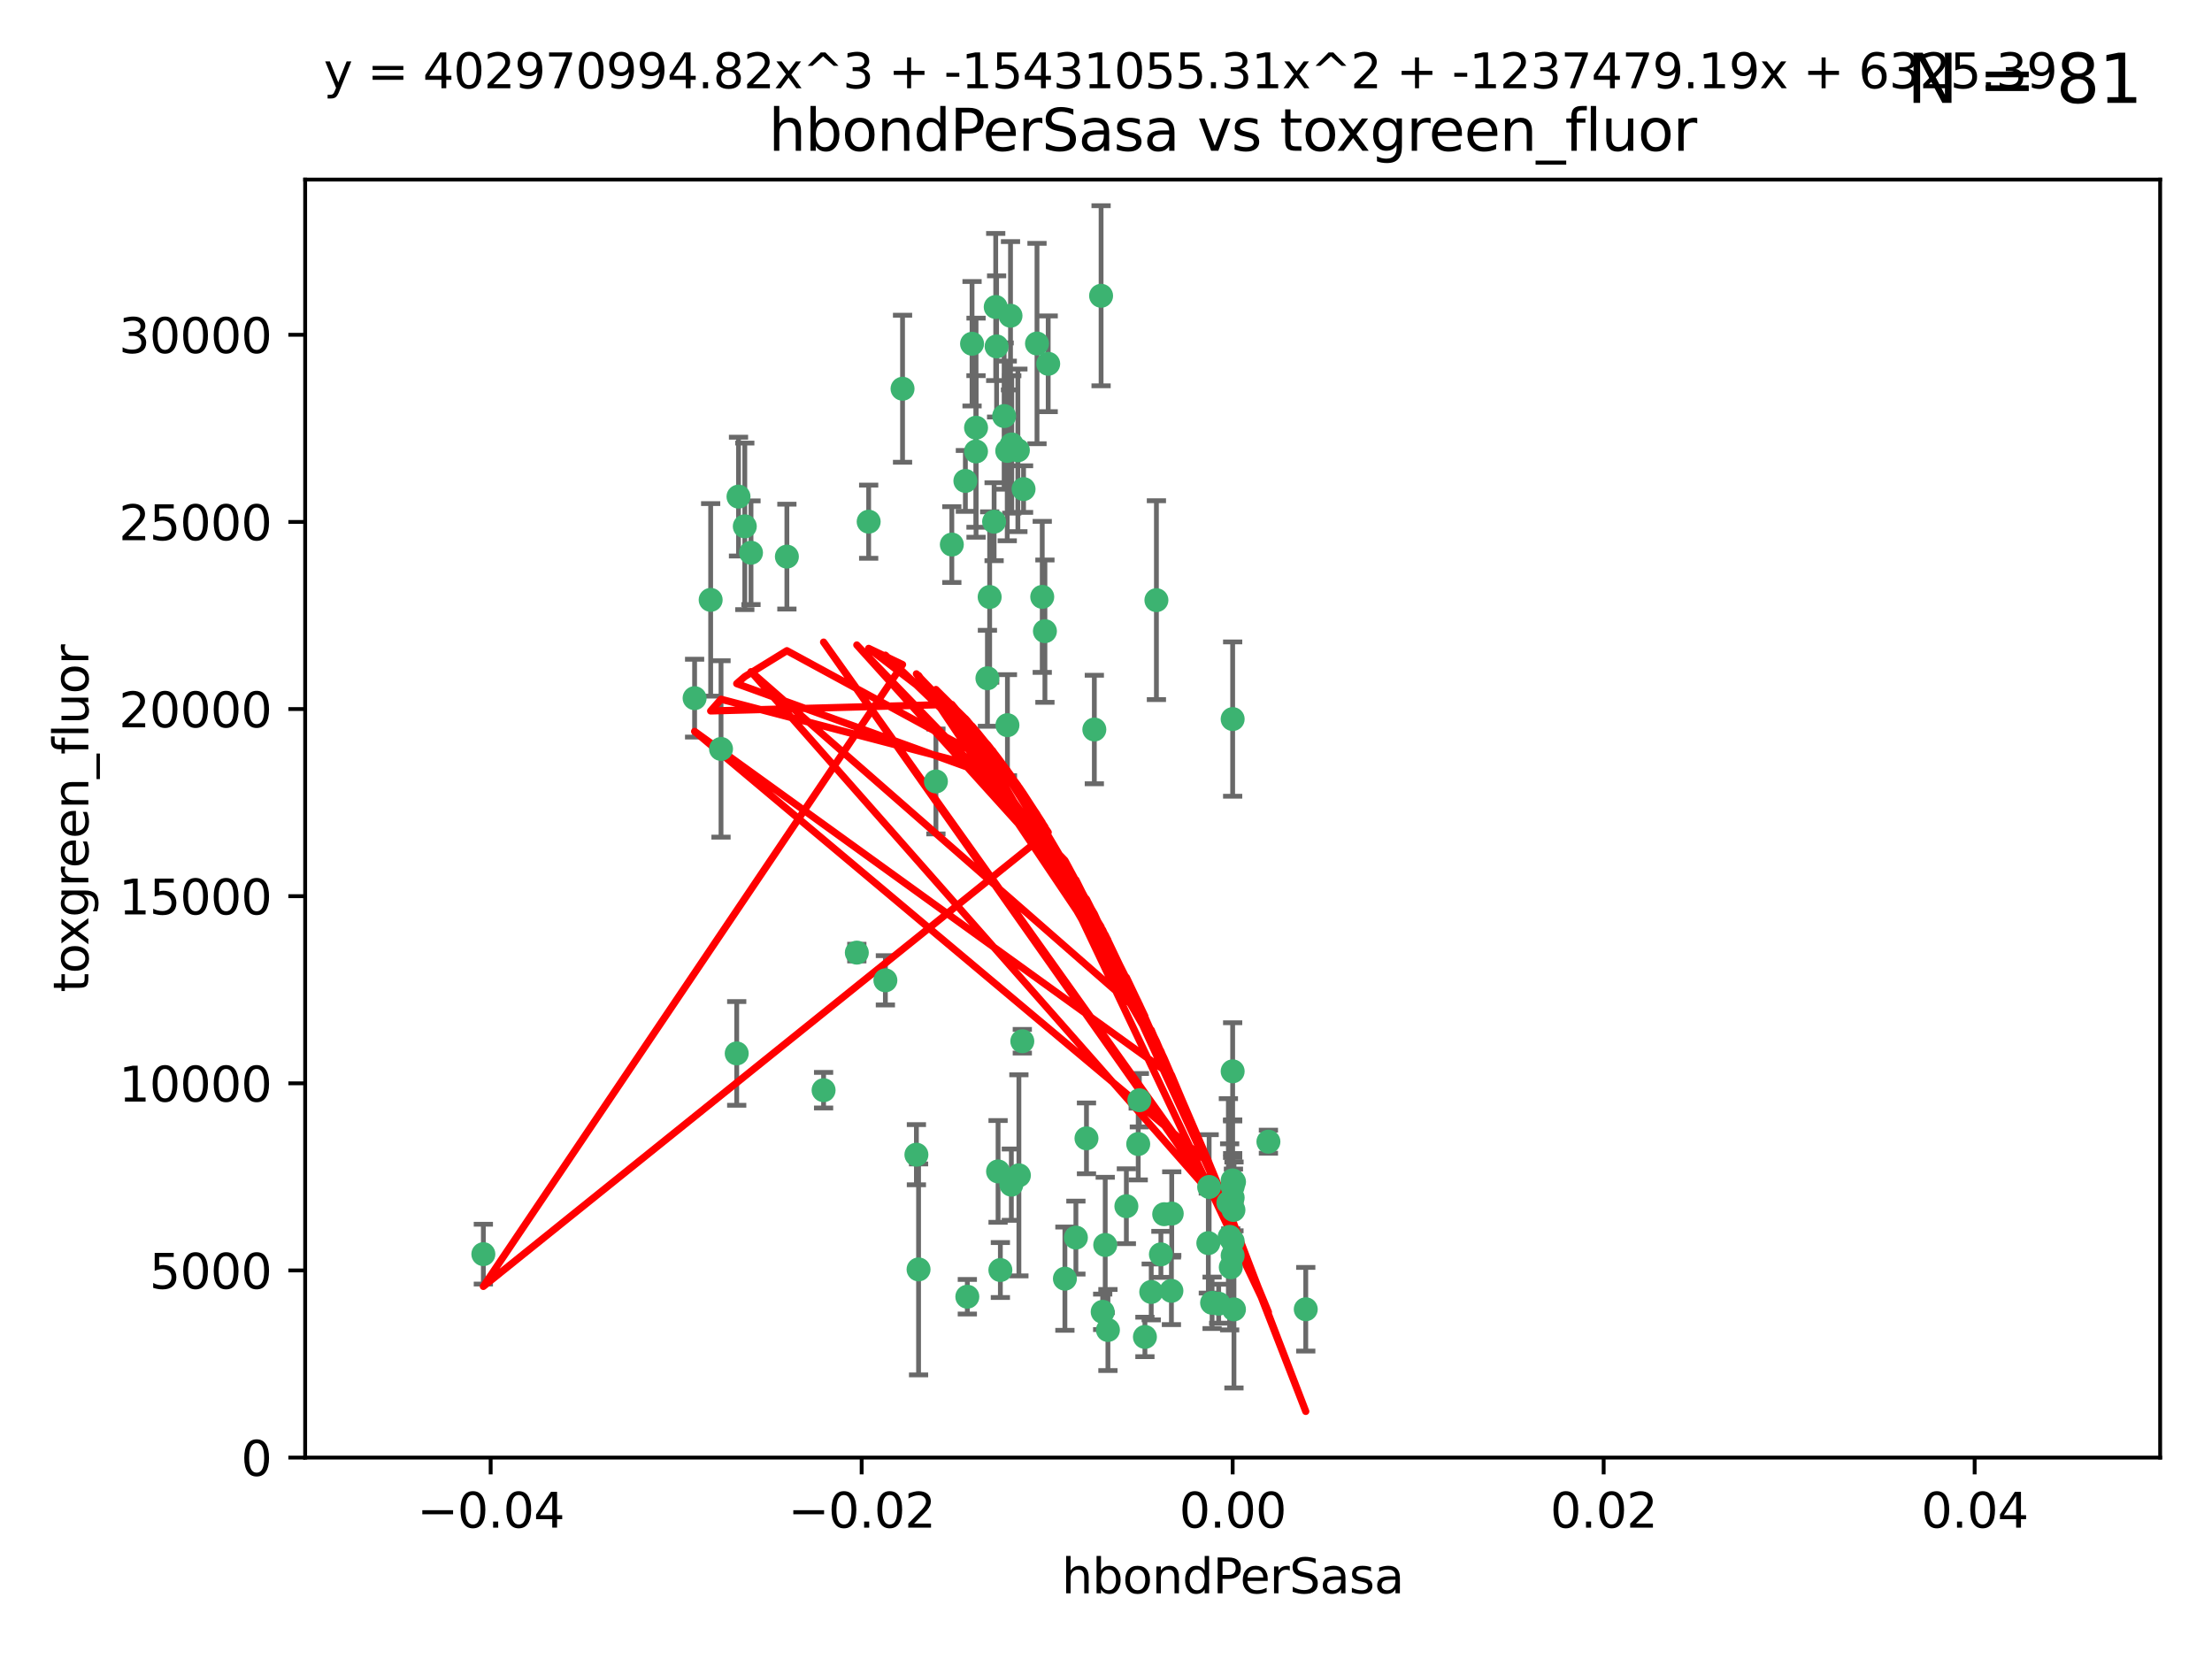 <?xml version="1.0" encoding="utf-8" standalone="no"?>
<!DOCTYPE svg PUBLIC "-//W3C//DTD SVG 1.1//EN"
  "http://www.w3.org/Graphics/SVG/1.1/DTD/svg11.dtd">
<svg xmlns:xlink="http://www.w3.org/1999/xlink" width="460.8pt" height="345.6pt" viewBox="0 0 460.8 345.6" xmlns="http://www.w3.org/2000/svg" version="1.1">
 <defs>
  <style type="text/css">*{stroke-linejoin: round; stroke-linecap: butt}</style>
 </defs>
 <g id="figure_1">
  <g id="patch_1">
   <path d="M 0 345.6 
L 460.8 345.6 
L 460.8 0 
L 0 0 
z
" style="fill: #ffffff"/>
  </g>
  <g id="axes_1">
   <g id="patch_2">
    <path d="M 63.571 303.64 
L 450 303.64 
L 450 37.411 
L 63.571 37.411 
z
" style="fill: #ffffff"/>
   </g>
   <g id="PathCollection_1">
    <defs>
     <path id="m6614f97cd0" d="M 0 1.118 
C 0.297 1.118 0.581 1 0.791 0.791 
C 1 0.581 1.118 0.297 1.118 0 
C 1.118 -0.297 1 -0.581 0.791 -0.791 
C 0.581 -1 0.297 -1.118 0 -1.118 
C -0.297 -1.118 -0.581 -1 -0.791 -0.791 
C -1 -0.581 -1.118 -0.297 -1.118 0 
C -1.118 0.297 -1 0.581 -0.791 0.791 
C -0.581 1 -0.297 1.118 0 1.118 
z
" style="stroke: #3cb371"/>
    </defs>
    <g clip-path="url(#p2400f3d089)">
     <use xlink:href="#m6614f97cd0" x="207.091" y="108.677" style="fill: #3cb371; stroke: #3cb371"/>
     <use xlink:href="#m6614f97cd0" x="216.026" y="71.562" style="fill: #3cb371; stroke: #3cb371"/>
     <use xlink:href="#m6614f97cd0" x="209.184" y="86.676" style="fill: #3cb371; stroke: #3cb371"/>
     <use xlink:href="#m6614f97cd0" x="217.677" y="131.48" style="fill: #3cb371; stroke: #3cb371"/>
     <use xlink:href="#m6614f97cd0" x="203.329" y="89.097" style="fill: #3cb371; stroke: #3cb371"/>
     <use xlink:href="#m6614f97cd0" x="180.96" y="108.676" style="fill: #3cb371; stroke: #3cb371"/>
     <use xlink:href="#m6614f97cd0" x="188.017" y="80.98" style="fill: #3cb371; stroke: #3cb371"/>
     <use xlink:href="#m6614f97cd0" x="100.691" y="261.259" style="fill: #3cb371; stroke: #3cb371"/>
     <use xlink:href="#m6614f97cd0" x="218.359" y="75.786" style="fill: #3cb371; stroke: #3cb371"/>
     <use xlink:href="#m6614f97cd0" x="207.613" y="72.167" style="fill: #3cb371; stroke: #3cb371"/>
     <use xlink:href="#m6614f97cd0" x="203.319" y="94.046" style="fill: #3cb371; stroke: #3cb371"/>
     <use xlink:href="#m6614f97cd0" x="210.508" y="65.773" style="fill: #3cb371; stroke: #3cb371"/>
     <use xlink:href="#m6614f97cd0" x="150.202" y="156.019" style="fill: #3cb371; stroke: #3cb371"/>
     <use xlink:href="#m6614f97cd0" x="148.044" y="124.965" style="fill: #3cb371; stroke: #3cb371"/>
     <use xlink:href="#m6614f97cd0" x="198.284" y="113.441" style="fill: #3cb371; stroke: #3cb371"/>
     <use xlink:href="#m6614f97cd0" x="209.828" y="93.933" style="fill: #3cb371; stroke: #3cb371"/>
     <use xlink:href="#m6614f97cd0" x="163.922" y="115.953" style="fill: #3cb371; stroke: #3cb371"/>
     <use xlink:href="#m6614f97cd0" x="155.154" y="109.646" style="fill: #3cb371; stroke: #3cb371"/>
     <use xlink:href="#m6614f97cd0" x="153.844" y="103.453" style="fill: #3cb371; stroke: #3cb371"/>
     <use xlink:href="#m6614f97cd0" x="153.471" y="219.448" style="fill: #3cb371; stroke: #3cb371"/>
     <use xlink:href="#m6614f97cd0" x="212.043" y="93.812" style="fill: #3cb371; stroke: #3cb371"/>
     <use xlink:href="#m6614f97cd0" x="206.164" y="124.367" style="fill: #3cb371; stroke: #3cb371"/>
     <use xlink:href="#m6614f97cd0" x="201.107" y="100.184" style="fill: #3cb371; stroke: #3cb371"/>
     <use xlink:href="#m6614f97cd0" x="210.768" y="92.588" style="fill: #3cb371; stroke: #3cb371"/>
     <use xlink:href="#m6614f97cd0" x="241.838" y="261.303" style="fill: #3cb371; stroke: #3cb371"/>
     <use xlink:href="#m6614f97cd0" x="264.233" y="237.833" style="fill: #3cb371; stroke: #3cb371"/>
     <use xlink:href="#m6614f97cd0" x="212.255" y="244.844" style="fill: #3cb371; stroke: #3cb371"/>
     <use xlink:href="#m6614f97cd0" x="213.226" y="101.886" style="fill: #3cb371; stroke: #3cb371"/>
     <use xlink:href="#m6614f97cd0" x="217.118" y="124.337" style="fill: #3cb371; stroke: #3cb371"/>
     <use xlink:href="#m6614f97cd0" x="207.427" y="63.953" style="fill: #3cb371; stroke: #3cb371"/>
     <use xlink:href="#m6614f97cd0" x="202.496" y="71.61" style="fill: #3cb371; stroke: #3cb371"/>
     <use xlink:href="#m6614f97cd0" x="209.868" y="151.067" style="fill: #3cb371; stroke: #3cb371"/>
     <use xlink:href="#m6614f97cd0" x="184.442" y="204.22" style="fill: #3cb371; stroke: #3cb371"/>
     <use xlink:href="#m6614f97cd0" x="210.682" y="246.787" style="fill: #3cb371; stroke: #3cb371"/>
     <use xlink:href="#m6614f97cd0" x="207.916" y="244.026" style="fill: #3cb371; stroke: #3cb371"/>
     <use xlink:href="#m6614f97cd0" x="205.698" y="141.297" style="fill: #3cb371; stroke: #3cb371"/>
     <use xlink:href="#m6614f97cd0" x="229.376" y="61.614" style="fill: #3cb371; stroke: #3cb371"/>
     <use xlink:href="#m6614f97cd0" x="194.968" y="162.792" style="fill: #3cb371; stroke: #3cb371"/>
     <use xlink:href="#m6614f97cd0" x="201.512" y="270.13" style="fill: #3cb371; stroke: #3cb371"/>
     <use xlink:href="#m6614f97cd0" x="244.095" y="252.814" style="fill: #3cb371; stroke: #3cb371"/>
     <use xlink:href="#m6614f97cd0" x="144.699" y="145.439" style="fill: #3cb371; stroke: #3cb371"/>
     <use xlink:href="#m6614f97cd0" x="251.887" y="247.267" style="fill: #3cb371; stroke: #3cb371"/>
     <use xlink:href="#m6614f97cd0" x="242.524" y="252.941" style="fill: #3cb371; stroke: #3cb371"/>
     <use xlink:href="#m6614f97cd0" x="230.238" y="259.35" style="fill: #3cb371; stroke: #3cb371"/>
     <use xlink:href="#m6614f97cd0" x="190.904" y="240.543" style="fill: #3cb371; stroke: #3cb371"/>
     <use xlink:href="#m6614f97cd0" x="208.395" y="264.57" style="fill: #3cb371; stroke: #3cb371"/>
     <use xlink:href="#m6614f97cd0" x="237.346" y="229.198" style="fill: #3cb371; stroke: #3cb371"/>
     <use xlink:href="#m6614f97cd0" x="252.503" y="271.4" style="fill: #3cb371; stroke: #3cb371"/>
     <use xlink:href="#m6614f97cd0" x="256.948" y="252.059" style="fill: #3cb371; stroke: #3cb371"/>
     <use xlink:href="#m6614f97cd0" x="256.786" y="247.195" style="fill: #3cb371; stroke: #3cb371"/>
     <use xlink:href="#m6614f97cd0" x="244.027" y="268.906" style="fill: #3cb371; stroke: #3cb371"/>
     <use xlink:href="#m6614f97cd0" x="256.397" y="263.993" style="fill: #3cb371; stroke: #3cb371"/>
     <use xlink:href="#m6614f97cd0" x="156.447" y="115.142" style="fill: #3cb371; stroke: #3cb371"/>
     <use xlink:href="#m6614f97cd0" x="238.508" y="278.508" style="fill: #3cb371; stroke: #3cb371"/>
     <use xlink:href="#m6614f97cd0" x="234.644" y="251.277" style="fill: #3cb371; stroke: #3cb371"/>
     <use xlink:href="#m6614f97cd0" x="253.875" y="271.584" style="fill: #3cb371; stroke: #3cb371"/>
     <use xlink:href="#m6614f97cd0" x="229.709" y="273.278" style="fill: #3cb371; stroke: #3cb371"/>
     <use xlink:href="#m6614f97cd0" x="191.354" y="264.442" style="fill: #3cb371; stroke: #3cb371"/>
     <use xlink:href="#m6614f97cd0" x="237.113" y="238.323" style="fill: #3cb371; stroke: #3cb371"/>
     <use xlink:href="#m6614f97cd0" x="226.333" y="237.139" style="fill: #3cb371; stroke: #3cb371"/>
     <use xlink:href="#m6614f97cd0" x="178.492" y="198.449" style="fill: #3cb371; stroke: #3cb371"/>
     <use xlink:href="#m6614f97cd0" x="221.839" y="266.371" style="fill: #3cb371; stroke: #3cb371"/>
     <use xlink:href="#m6614f97cd0" x="230.801" y="277.063" style="fill: #3cb371; stroke: #3cb371"/>
     <use xlink:href="#m6614f97cd0" x="212.966" y="216.908" style="fill: #3cb371; stroke: #3cb371"/>
     <use xlink:href="#m6614f97cd0" x="227.97" y="151.97" style="fill: #3cb371; stroke: #3cb371"/>
     <use xlink:href="#m6614f97cd0" x="256.786" y="258.565" style="fill: #3cb371; stroke: #3cb371"/>
     <use xlink:href="#m6614f97cd0" x="224.129" y="257.812" style="fill: #3cb371; stroke: #3cb371"/>
     <use xlink:href="#m6614f97cd0" x="240.902" y="125.024" style="fill: #3cb371; stroke: #3cb371"/>
     <use xlink:href="#m6614f97cd0" x="257.056" y="272.768" style="fill: #3cb371; stroke: #3cb371"/>
     <use xlink:href="#m6614f97cd0" x="256.786" y="223.176" style="fill: #3cb371; stroke: #3cb371"/>
     <use xlink:href="#m6614f97cd0" x="256.159" y="257.661" style="fill: #3cb371; stroke: #3cb371"/>
     <use xlink:href="#m6614f97cd0" x="256.786" y="149.795" style="fill: #3cb371; stroke: #3cb371"/>
     <use xlink:href="#m6614f97cd0" x="239.822" y="269.137" style="fill: #3cb371; stroke: #3cb371"/>
     <use xlink:href="#m6614f97cd0" x="256.786" y="261.551" style="fill: #3cb371; stroke: #3cb371"/>
     <use xlink:href="#m6614f97cd0" x="272.013" y="272.741" style="fill: #3cb371; stroke: #3cb371"/>
     <use xlink:href="#m6614f97cd0" x="251.718" y="258.966" style="fill: #3cb371; stroke: #3cb371"/>
     <use xlink:href="#m6614f97cd0" x="256.786" y="245.892" style="fill: #3cb371; stroke: #3cb371"/>
     <use xlink:href="#m6614f97cd0" x="257.069" y="246.204" style="fill: #3cb371; stroke: #3cb371"/>
     <use xlink:href="#m6614f97cd0" x="171.569" y="227.107" style="fill: #3cb371; stroke: #3cb371"/>
     <use xlink:href="#m6614f97cd0" x="255.894" y="250.544" style="fill: #3cb371; stroke: #3cb371"/>
     <use xlink:href="#m6614f97cd0" x="256.786" y="249.505" style="fill: #3cb371; stroke: #3cb371"/>
    </g>
   </g>
   <g id="matplotlib.axis_1">
    <g id="xtick_1">
     <g id="line2d_1">
      <defs>
       <path id="ma6d27a9fca" d="M 0 0 
L 0 3.5 
" style="stroke: #000000; stroke-width: 0.8"/>
      </defs>
      <g>
       <use xlink:href="#ma6d27a9fca" x="102.214" y="303.64" style="stroke: #000000; stroke-width: 0.8"/>
      </g>
     </g>
     <g id="text_1">
      <!-- −0.04 -->
      <g transform="translate(86.891 318.238)scale(0.1 -0.1)">
       <defs>
        <path id="DejaVuSans-2212" d="M 678 2272 
L 4684 2272 
L 4684 1741 
L 678 1741 
L 678 2272 
z
" transform="scale(0.016)"/>
        <path id="DejaVuSans-30" d="M 2034 4250 
Q 1547 4250 1301 3770 
Q 1056 3291 1056 2328 
Q 1056 1369 1301 889 
Q 1547 409 2034 409 
Q 2525 409 2770 889 
Q 3016 1369 3016 2328 
Q 3016 3291 2770 3770 
Q 2525 4250 2034 4250 
z
M 2034 4750 
Q 2819 4750 3233 4129 
Q 3647 3509 3647 2328 
Q 3647 1150 3233 529 
Q 2819 -91 2034 -91 
Q 1250 -91 836 529 
Q 422 1150 422 2328 
Q 422 3509 836 4129 
Q 1250 4750 2034 4750 
z
" transform="scale(0.016)"/>
        <path id="DejaVuSans-2e" d="M 684 794 
L 1344 794 
L 1344 0 
L 684 0 
L 684 794 
z
" transform="scale(0.016)"/>
        <path id="DejaVuSans-34" d="M 2419 4116 
L 825 1625 
L 2419 1625 
L 2419 4116 
z
M 2253 4666 
L 3047 4666 
L 3047 1625 
L 3713 1625 
L 3713 1100 
L 3047 1100 
L 3047 0 
L 2419 0 
L 2419 1100 
L 313 1100 
L 313 1709 
L 2253 4666 
z
" transform="scale(0.016)"/>
       </defs>
       <use xlink:href="#DejaVuSans-2212"/>
       <use xlink:href="#DejaVuSans-30" x="83.789"/>
       <use xlink:href="#DejaVuSans-2e" x="147.412"/>
       <use xlink:href="#DejaVuSans-30" x="179.199"/>
       <use xlink:href="#DejaVuSans-34" x="242.822"/>
      </g>
     </g>
    </g>
    <g id="xtick_2">
     <g id="line2d_2">
      <g>
       <use xlink:href="#ma6d27a9fca" x="179.5" y="303.64" style="stroke: #000000; stroke-width: 0.8"/>
      </g>
     </g>
     <g id="text_2">
      <!-- −0.02 -->
      <g transform="translate(164.177 318.238)scale(0.1 -0.1)">
       <defs>
        <path id="DejaVuSans-32" d="M 1228 531 
L 3431 531 
L 3431 0 
L 469 0 
L 469 531 
Q 828 903 1448 1529 
Q 2069 2156 2228 2338 
Q 2531 2678 2651 2914 
Q 2772 3150 2772 3378 
Q 2772 3750 2511 3984 
Q 2250 4219 1831 4219 
Q 1534 4219 1204 4116 
Q 875 4013 500 3803 
L 500 4441 
Q 881 4594 1212 4672 
Q 1544 4750 1819 4750 
Q 2544 4750 2975 4387 
Q 3406 4025 3406 3419 
Q 3406 3131 3298 2873 
Q 3191 2616 2906 2266 
Q 2828 2175 2409 1742 
Q 1991 1309 1228 531 
z
" transform="scale(0.016)"/>
       </defs>
       <use xlink:href="#DejaVuSans-2212"/>
       <use xlink:href="#DejaVuSans-30" x="83.789"/>
       <use xlink:href="#DejaVuSans-2e" x="147.412"/>
       <use xlink:href="#DejaVuSans-30" x="179.199"/>
       <use xlink:href="#DejaVuSans-32" x="242.822"/>
      </g>
     </g>
    </g>
    <g id="xtick_3">
     <g id="line2d_3">
      <g>
       <use xlink:href="#ma6d27a9fca" x="256.786" y="303.64" style="stroke: #000000; stroke-width: 0.8"/>
      </g>
     </g>
     <g id="text_3">
      <!-- 0.00 -->
      <g transform="translate(245.653 318.238)scale(0.1 -0.1)">
       <use xlink:href="#DejaVuSans-30"/>
       <use xlink:href="#DejaVuSans-2e" x="63.623"/>
       <use xlink:href="#DejaVuSans-30" x="95.41"/>
       <use xlink:href="#DejaVuSans-30" x="159.033"/>
      </g>
     </g>
    </g>
    <g id="xtick_4">
     <g id="line2d_4">
      <g>
       <use xlink:href="#ma6d27a9fca" x="334.071" y="303.64" style="stroke: #000000; stroke-width: 0.8"/>
      </g>
     </g>
     <g id="text_4">
      <!-- 0.02 -->
      <g transform="translate(322.939 318.238)scale(0.1 -0.1)">
       <use xlink:href="#DejaVuSans-30"/>
       <use xlink:href="#DejaVuSans-2e" x="63.623"/>
       <use xlink:href="#DejaVuSans-30" x="95.41"/>
       <use xlink:href="#DejaVuSans-32" x="159.033"/>
      </g>
     </g>
    </g>
    <g id="xtick_5">
     <g id="line2d_5">
      <g>
       <use xlink:href="#ma6d27a9fca" x="411.357" y="303.64" style="stroke: #000000; stroke-width: 0.8"/>
      </g>
     </g>
     <g id="text_5">
      <!-- 0.04 -->
      <g transform="translate(400.224 318.238)scale(0.1 -0.1)">
       <use xlink:href="#DejaVuSans-30"/>
       <use xlink:href="#DejaVuSans-2e" x="63.623"/>
       <use xlink:href="#DejaVuSans-30" x="95.41"/>
       <use xlink:href="#DejaVuSans-34" x="159.033"/>
      </g>
     </g>
    </g>
    <g id="text_6">
     <!-- hbondPerSasa -->
     <g transform="translate(221.168 331.917)scale(0.1 -0.1)">
      <defs>
       <path id="DejaVuSans-68" d="M 3513 2113 
L 3513 0 
L 2938 0 
L 2938 2094 
Q 2938 2591 2744 2837 
Q 2550 3084 2163 3084 
Q 1697 3084 1428 2787 
Q 1159 2491 1159 1978 
L 1159 0 
L 581 0 
L 581 4863 
L 1159 4863 
L 1159 2956 
Q 1366 3272 1645 3428 
Q 1925 3584 2291 3584 
Q 2894 3584 3203 3211 
Q 3513 2838 3513 2113 
z
" transform="scale(0.016)"/>
       <path id="DejaVuSans-62" d="M 3116 1747 
Q 3116 2381 2855 2742 
Q 2594 3103 2138 3103 
Q 1681 3103 1420 2742 
Q 1159 2381 1159 1747 
Q 1159 1113 1420 752 
Q 1681 391 2138 391 
Q 2594 391 2855 752 
Q 3116 1113 3116 1747 
z
M 1159 2969 
Q 1341 3281 1617 3432 
Q 1894 3584 2278 3584 
Q 2916 3584 3314 3078 
Q 3713 2572 3713 1747 
Q 3713 922 3314 415 
Q 2916 -91 2278 -91 
Q 1894 -91 1617 61 
Q 1341 213 1159 525 
L 1159 0 
L 581 0 
L 581 4863 
L 1159 4863 
L 1159 2969 
z
" transform="scale(0.016)"/>
       <path id="DejaVuSans-6f" d="M 1959 3097 
Q 1497 3097 1228 2736 
Q 959 2375 959 1747 
Q 959 1119 1226 758 
Q 1494 397 1959 397 
Q 2419 397 2687 759 
Q 2956 1122 2956 1747 
Q 2956 2369 2687 2733 
Q 2419 3097 1959 3097 
z
M 1959 3584 
Q 2709 3584 3137 3096 
Q 3566 2609 3566 1747 
Q 3566 888 3137 398 
Q 2709 -91 1959 -91 
Q 1206 -91 779 398 
Q 353 888 353 1747 
Q 353 2609 779 3096 
Q 1206 3584 1959 3584 
z
" transform="scale(0.016)"/>
       <path id="DejaVuSans-6e" d="M 3513 2113 
L 3513 0 
L 2938 0 
L 2938 2094 
Q 2938 2591 2744 2837 
Q 2550 3084 2163 3084 
Q 1697 3084 1428 2787 
Q 1159 2491 1159 1978 
L 1159 0 
L 581 0 
L 581 3500 
L 1159 3500 
L 1159 2956 
Q 1366 3272 1645 3428 
Q 1925 3584 2291 3584 
Q 2894 3584 3203 3211 
Q 3513 2838 3513 2113 
z
" transform="scale(0.016)"/>
       <path id="DejaVuSans-64" d="M 2906 2969 
L 2906 4863 
L 3481 4863 
L 3481 0 
L 2906 0 
L 2906 525 
Q 2725 213 2448 61 
Q 2172 -91 1784 -91 
Q 1150 -91 751 415 
Q 353 922 353 1747 
Q 353 2572 751 3078 
Q 1150 3584 1784 3584 
Q 2172 3584 2448 3432 
Q 2725 3281 2906 2969 
z
M 947 1747 
Q 947 1113 1208 752 
Q 1469 391 1925 391 
Q 2381 391 2643 752 
Q 2906 1113 2906 1747 
Q 2906 2381 2643 2742 
Q 2381 3103 1925 3103 
Q 1469 3103 1208 2742 
Q 947 2381 947 1747 
z
" transform="scale(0.016)"/>
       <path id="DejaVuSans-50" d="M 1259 4147 
L 1259 2394 
L 2053 2394 
Q 2494 2394 2734 2622 
Q 2975 2850 2975 3272 
Q 2975 3691 2734 3919 
Q 2494 4147 2053 4147 
L 1259 4147 
z
M 628 4666 
L 2053 4666 
Q 2838 4666 3239 4311 
Q 3641 3956 3641 3272 
Q 3641 2581 3239 2228 
Q 2838 1875 2053 1875 
L 1259 1875 
L 1259 0 
L 628 0 
L 628 4666 
z
" transform="scale(0.016)"/>
       <path id="DejaVuSans-65" d="M 3597 1894 
L 3597 1613 
L 953 1613 
Q 991 1019 1311 708 
Q 1631 397 2203 397 
Q 2534 397 2845 478 
Q 3156 559 3463 722 
L 3463 178 
Q 3153 47 2828 -22 
Q 2503 -91 2169 -91 
Q 1331 -91 842 396 
Q 353 884 353 1716 
Q 353 2575 817 3079 
Q 1281 3584 2069 3584 
Q 2775 3584 3186 3129 
Q 3597 2675 3597 1894 
z
M 3022 2063 
Q 3016 2534 2758 2815 
Q 2500 3097 2075 3097 
Q 1594 3097 1305 2825 
Q 1016 2553 972 2059 
L 3022 2063 
z
" transform="scale(0.016)"/>
       <path id="DejaVuSans-72" d="M 2631 2963 
Q 2534 3019 2420 3045 
Q 2306 3072 2169 3072 
Q 1681 3072 1420 2755 
Q 1159 2438 1159 1844 
L 1159 0 
L 581 0 
L 581 3500 
L 1159 3500 
L 1159 2956 
Q 1341 3275 1631 3429 
Q 1922 3584 2338 3584 
Q 2397 3584 2469 3576 
Q 2541 3569 2628 3553 
L 2631 2963 
z
" transform="scale(0.016)"/>
       <path id="DejaVuSans-53" d="M 3425 4513 
L 3425 3897 
Q 3066 4069 2747 4153 
Q 2428 4238 2131 4238 
Q 1616 4238 1336 4038 
Q 1056 3838 1056 3469 
Q 1056 3159 1242 3001 
Q 1428 2844 1947 2747 
L 2328 2669 
Q 3034 2534 3370 2195 
Q 3706 1856 3706 1288 
Q 3706 609 3251 259 
Q 2797 -91 1919 -91 
Q 1588 -91 1214 -16 
Q 841 59 441 206 
L 441 856 
Q 825 641 1194 531 
Q 1563 422 1919 422 
Q 2459 422 2753 634 
Q 3047 847 3047 1241 
Q 3047 1584 2836 1778 
Q 2625 1972 2144 2069 
L 1759 2144 
Q 1053 2284 737 2584 
Q 422 2884 422 3419 
Q 422 4038 858 4394 
Q 1294 4750 2059 4750 
Q 2388 4750 2728 4690 
Q 3069 4631 3425 4513 
z
" transform="scale(0.016)"/>
       <path id="DejaVuSans-61" d="M 2194 1759 
Q 1497 1759 1228 1600 
Q 959 1441 959 1056 
Q 959 750 1161 570 
Q 1363 391 1709 391 
Q 2188 391 2477 730 
Q 2766 1069 2766 1631 
L 2766 1759 
L 2194 1759 
z
M 3341 1997 
L 3341 0 
L 2766 0 
L 2766 531 
Q 2569 213 2275 61 
Q 1981 -91 1556 -91 
Q 1019 -91 701 211 
Q 384 513 384 1019 
Q 384 1609 779 1909 
Q 1175 2209 1959 2209 
L 2766 2209 
L 2766 2266 
Q 2766 2663 2505 2880 
Q 2244 3097 1772 3097 
Q 1472 3097 1187 3025 
Q 903 2953 641 2809 
L 641 3341 
Q 956 3463 1253 3523 
Q 1550 3584 1831 3584 
Q 2591 3584 2966 3190 
Q 3341 2797 3341 1997 
z
" transform="scale(0.016)"/>
       <path id="DejaVuSans-73" d="M 2834 3397 
L 2834 2853 
Q 2591 2978 2328 3040 
Q 2066 3103 1784 3103 
Q 1356 3103 1142 2972 
Q 928 2841 928 2578 
Q 928 2378 1081 2264 
Q 1234 2150 1697 2047 
L 1894 2003 
Q 2506 1872 2764 1633 
Q 3022 1394 3022 966 
Q 3022 478 2636 193 
Q 2250 -91 1575 -91 
Q 1294 -91 989 -36 
Q 684 19 347 128 
L 347 722 
Q 666 556 975 473 
Q 1284 391 1588 391 
Q 1994 391 2212 530 
Q 2431 669 2431 922 
Q 2431 1156 2273 1281 
Q 2116 1406 1581 1522 
L 1381 1569 
Q 847 1681 609 1914 
Q 372 2147 372 2553 
Q 372 3047 722 3315 
Q 1072 3584 1716 3584 
Q 2034 3584 2315 3537 
Q 2597 3491 2834 3397 
z
" transform="scale(0.016)"/>
      </defs>
      <use xlink:href="#DejaVuSans-68"/>
      <use xlink:href="#DejaVuSans-62" x="63.379"/>
      <use xlink:href="#DejaVuSans-6f" x="126.855"/>
      <use xlink:href="#DejaVuSans-6e" x="188.037"/>
      <use xlink:href="#DejaVuSans-64" x="251.416"/>
      <use xlink:href="#DejaVuSans-50" x="314.893"/>
      <use xlink:href="#DejaVuSans-65" x="371.57"/>
      <use xlink:href="#DejaVuSans-72" x="433.094"/>
      <use xlink:href="#DejaVuSans-53" x="474.207"/>
      <use xlink:href="#DejaVuSans-61" x="537.684"/>
      <use xlink:href="#DejaVuSans-73" x="598.963"/>
      <use xlink:href="#DejaVuSans-61" x="651.062"/>
     </g>
    </g>
   </g>
   <g id="matplotlib.axis_2">
    <g id="ytick_1">
     <g id="line2d_6">
      <defs>
       <path id="mcab539a7f4" d="M 0 0 
L -3.5 0 
" style="stroke: #000000; stroke-width: 0.8"/>
      </defs>
      <g>
       <use xlink:href="#mcab539a7f4" x="63.571" y="303.64" style="stroke: #000000; stroke-width: 0.8"/>
      </g>
     </g>
     <g id="text_7">
      <!-- 0 -->
      <g transform="translate(50.209 307.439)scale(0.1 -0.1)">
       <use xlink:href="#DejaVuSans-30"/>
      </g>
     </g>
    </g>
    <g id="ytick_2">
     <g id="line2d_7">
      <g>
       <use xlink:href="#mcab539a7f4" x="63.571" y="264.657" style="stroke: #000000; stroke-width: 0.8"/>
      </g>
     </g>
     <g id="text_8">
      <!-- 5000 -->
      <g transform="translate(31.121 268.457)scale(0.1 -0.1)">
       <defs>
        <path id="DejaVuSans-35" d="M 691 4666 
L 3169 4666 
L 3169 4134 
L 1269 4134 
L 1269 2991 
Q 1406 3038 1543 3061 
Q 1681 3084 1819 3084 
Q 2600 3084 3056 2656 
Q 3513 2228 3513 1497 
Q 3513 744 3044 326 
Q 2575 -91 1722 -91 
Q 1428 -91 1123 -41 
Q 819 9 494 109 
L 494 744 
Q 775 591 1075 516 
Q 1375 441 1709 441 
Q 2250 441 2565 725 
Q 2881 1009 2881 1497 
Q 2881 1984 2565 2268 
Q 2250 2553 1709 2553 
Q 1456 2553 1204 2497 
Q 953 2441 691 2322 
L 691 4666 
z
" transform="scale(0.016)"/>
       </defs>
       <use xlink:href="#DejaVuSans-35"/>
       <use xlink:href="#DejaVuSans-30" x="63.623"/>
       <use xlink:href="#DejaVuSans-30" x="127.246"/>
       <use xlink:href="#DejaVuSans-30" x="190.869"/>
      </g>
     </g>
    </g>
    <g id="ytick_3">
     <g id="line2d_8">
      <g>
       <use xlink:href="#mcab539a7f4" x="63.571" y="225.675" style="stroke: #000000; stroke-width: 0.8"/>
      </g>
     </g>
     <g id="text_9">
      <!-- 10000 -->
      <g transform="translate(24.759 229.474)scale(0.1 -0.1)">
       <defs>
        <path id="DejaVuSans-31" d="M 794 531 
L 1825 531 
L 1825 4091 
L 703 3866 
L 703 4441 
L 1819 4666 
L 2450 4666 
L 2450 531 
L 3481 531 
L 3481 0 
L 794 0 
L 794 531 
z
" transform="scale(0.016)"/>
       </defs>
       <use xlink:href="#DejaVuSans-31"/>
       <use xlink:href="#DejaVuSans-30" x="63.623"/>
       <use xlink:href="#DejaVuSans-30" x="127.246"/>
       <use xlink:href="#DejaVuSans-30" x="190.869"/>
       <use xlink:href="#DejaVuSans-30" x="254.492"/>
      </g>
     </g>
    </g>
    <g id="ytick_4">
     <g id="line2d_9">
      <g>
       <use xlink:href="#mcab539a7f4" x="63.571" y="186.692" style="stroke: #000000; stroke-width: 0.8"/>
      </g>
     </g>
     <g id="text_10">
      <!-- 15000 -->
      <g transform="translate(24.759 190.492)scale(0.1 -0.1)">
       <use xlink:href="#DejaVuSans-31"/>
       <use xlink:href="#DejaVuSans-35" x="63.623"/>
       <use xlink:href="#DejaVuSans-30" x="127.246"/>
       <use xlink:href="#DejaVuSans-30" x="190.869"/>
       <use xlink:href="#DejaVuSans-30" x="254.492"/>
      </g>
     </g>
    </g>
    <g id="ytick_5">
     <g id="line2d_10">
      <g>
       <use xlink:href="#mcab539a7f4" x="63.571" y="147.71" style="stroke: #000000; stroke-width: 0.8"/>
      </g>
     </g>
     <g id="text_11">
      <!-- 20000 -->
      <g transform="translate(24.759 151.509)scale(0.1 -0.1)">
       <use xlink:href="#DejaVuSans-32"/>
       <use xlink:href="#DejaVuSans-30" x="63.623"/>
       <use xlink:href="#DejaVuSans-30" x="127.246"/>
       <use xlink:href="#DejaVuSans-30" x="190.869"/>
       <use xlink:href="#DejaVuSans-30" x="254.492"/>
      </g>
     </g>
    </g>
    <g id="ytick_6">
     <g id="line2d_11">
      <g>
       <use xlink:href="#mcab539a7f4" x="63.571" y="108.727" style="stroke: #000000; stroke-width: 0.8"/>
      </g>
     </g>
     <g id="text_12">
      <!-- 25000 -->
      <g transform="translate(24.759 112.527)scale(0.1 -0.1)">
       <use xlink:href="#DejaVuSans-32"/>
       <use xlink:href="#DejaVuSans-35" x="63.623"/>
       <use xlink:href="#DejaVuSans-30" x="127.246"/>
       <use xlink:href="#DejaVuSans-30" x="190.869"/>
       <use xlink:href="#DejaVuSans-30" x="254.492"/>
      </g>
     </g>
    </g>
    <g id="ytick_7">
     <g id="line2d_12">
      <g>
       <use xlink:href="#mcab539a7f4" x="63.571" y="69.745" style="stroke: #000000; stroke-width: 0.8"/>
      </g>
     </g>
     <g id="text_13">
      <!-- 30000 -->
      <g transform="translate(24.759 73.544)scale(0.1 -0.1)">
       <defs>
        <path id="DejaVuSans-33" d="M 2597 2516 
Q 3050 2419 3304 2112 
Q 3559 1806 3559 1356 
Q 3559 666 3084 287 
Q 2609 -91 1734 -91 
Q 1441 -91 1130 -33 
Q 819 25 488 141 
L 488 750 
Q 750 597 1062 519 
Q 1375 441 1716 441 
Q 2309 441 2620 675 
Q 2931 909 2931 1356 
Q 2931 1769 2642 2001 
Q 2353 2234 1838 2234 
L 1294 2234 
L 1294 2753 
L 1863 2753 
Q 2328 2753 2575 2939 
Q 2822 3125 2822 3475 
Q 2822 3834 2567 4026 
Q 2313 4219 1838 4219 
Q 1578 4219 1281 4162 
Q 984 4106 628 3988 
L 628 4550 
Q 988 4650 1302 4700 
Q 1616 4750 1894 4750 
Q 2613 4750 3031 4423 
Q 3450 4097 3450 3541 
Q 3450 3153 3228 2886 
Q 3006 2619 2597 2516 
z
" transform="scale(0.016)"/>
       </defs>
       <use xlink:href="#DejaVuSans-33"/>
       <use xlink:href="#DejaVuSans-30" x="63.623"/>
       <use xlink:href="#DejaVuSans-30" x="127.246"/>
       <use xlink:href="#DejaVuSans-30" x="190.869"/>
       <use xlink:href="#DejaVuSans-30" x="254.492"/>
      </g>
     </g>
    </g>
    <g id="text_14">
     <!-- toxgreen_fluor -->
     <g transform="translate(18.401 206.72)rotate(-90)scale(0.1 -0.1)">
      <defs>
       <path id="DejaVuSans-74" d="M 1172 4494 
L 1172 3500 
L 2356 3500 
L 2356 3053 
L 1172 3053 
L 1172 1153 
Q 1172 725 1289 603 
Q 1406 481 1766 481 
L 2356 481 
L 2356 0 
L 1766 0 
Q 1100 0 847 248 
Q 594 497 594 1153 
L 594 3053 
L 172 3053 
L 172 3500 
L 594 3500 
L 594 4494 
L 1172 4494 
z
" transform="scale(0.016)"/>
       <path id="DejaVuSans-78" d="M 3513 3500 
L 2247 1797 
L 3578 0 
L 2900 0 
L 1881 1375 
L 863 0 
L 184 0 
L 1544 1831 
L 300 3500 
L 978 3500 
L 1906 2253 
L 2834 3500 
L 3513 3500 
z
" transform="scale(0.016)"/>
       <path id="DejaVuSans-67" d="M 2906 1791 
Q 2906 2416 2648 2759 
Q 2391 3103 1925 3103 
Q 1463 3103 1205 2759 
Q 947 2416 947 1791 
Q 947 1169 1205 825 
Q 1463 481 1925 481 
Q 2391 481 2648 825 
Q 2906 1169 2906 1791 
z
M 3481 434 
Q 3481 -459 3084 -895 
Q 2688 -1331 1869 -1331 
Q 1566 -1331 1297 -1286 
Q 1028 -1241 775 -1147 
L 775 -588 
Q 1028 -725 1275 -790 
Q 1522 -856 1778 -856 
Q 2344 -856 2625 -561 
Q 2906 -266 2906 331 
L 2906 616 
Q 2728 306 2450 153 
Q 2172 0 1784 0 
Q 1141 0 747 490 
Q 353 981 353 1791 
Q 353 2603 747 3093 
Q 1141 3584 1784 3584 
Q 2172 3584 2450 3431 
Q 2728 3278 2906 2969 
L 2906 3500 
L 3481 3500 
L 3481 434 
z
" transform="scale(0.016)"/>
       <path id="DejaVuSans-5f" d="M 3263 -1063 
L 3263 -1509 
L -63 -1509 
L -63 -1063 
L 3263 -1063 
z
" transform="scale(0.016)"/>
       <path id="DejaVuSans-66" d="M 2375 4863 
L 2375 4384 
L 1825 4384 
Q 1516 4384 1395 4259 
Q 1275 4134 1275 3809 
L 1275 3500 
L 2222 3500 
L 2222 3053 
L 1275 3053 
L 1275 0 
L 697 0 
L 697 3053 
L 147 3053 
L 147 3500 
L 697 3500 
L 697 3744 
Q 697 4328 969 4595 
Q 1241 4863 1831 4863 
L 2375 4863 
z
" transform="scale(0.016)"/>
       <path id="DejaVuSans-6c" d="M 603 4863 
L 1178 4863 
L 1178 0 
L 603 0 
L 603 4863 
z
" transform="scale(0.016)"/>
       <path id="DejaVuSans-75" d="M 544 1381 
L 544 3500 
L 1119 3500 
L 1119 1403 
Q 1119 906 1312 657 
Q 1506 409 1894 409 
Q 2359 409 2629 706 
Q 2900 1003 2900 1516 
L 2900 3500 
L 3475 3500 
L 3475 0 
L 2900 0 
L 2900 538 
Q 2691 219 2414 64 
Q 2138 -91 1772 -91 
Q 1169 -91 856 284 
Q 544 659 544 1381 
z
M 1991 3584 
L 1991 3584 
z
" transform="scale(0.016)"/>
      </defs>
      <use xlink:href="#DejaVuSans-74"/>
      <use xlink:href="#DejaVuSans-6f" x="39.209"/>
      <use xlink:href="#DejaVuSans-78" x="97.266"/>
      <use xlink:href="#DejaVuSans-67" x="156.445"/>
      <use xlink:href="#DejaVuSans-72" x="219.922"/>
      <use xlink:href="#DejaVuSans-65" x="258.785"/>
      <use xlink:href="#DejaVuSans-65" x="320.309"/>
      <use xlink:href="#DejaVuSans-6e" x="381.832"/>
      <use xlink:href="#DejaVuSans-5f" x="445.211"/>
      <use xlink:href="#DejaVuSans-66" x="495.211"/>
      <use xlink:href="#DejaVuSans-6c" x="530.416"/>
      <use xlink:href="#DejaVuSans-75" x="558.199"/>
      <use xlink:href="#DejaVuSans-6f" x="621.578"/>
      <use xlink:href="#DejaVuSans-72" x="682.76"/>
     </g>
    </g>
   </g>
   <g id="LineCollection_1">
    <path d="M 207.091 116.797 
L 207.091 100.557 
" clip-path="url(#p2400f3d089)" style="fill: none; stroke: #696969"/>
    <path d="M 216.026 92.434 
L 216.026 50.691 
" clip-path="url(#p2400f3d089)" style="fill: none; stroke: #696969"/>
    <path d="M 209.184 101.908 
L 209.184 71.444 
" clip-path="url(#p2400f3d089)" style="fill: none; stroke: #696969"/>
    <path d="M 217.677 146.307 
L 217.677 116.654 
" clip-path="url(#p2400f3d089)" style="fill: none; stroke: #696969"/>
    <path d="M 203.329 111.917 
L 203.329 66.277 
" clip-path="url(#p2400f3d089)" style="fill: none; stroke: #696969"/>
    <path d="M 180.96 116.296 
L 180.96 101.057 
" clip-path="url(#p2400f3d089)" style="fill: none; stroke: #696969"/>
    <path d="M 188.017 96.292 
L 188.017 65.668 
" clip-path="url(#p2400f3d089)" style="fill: none; stroke: #696969"/>
    <path d="M 100.691 267.49 
L 100.691 255.028 
" clip-path="url(#p2400f3d089)" style="fill: none; stroke: #696969"/>
    <path d="M 218.359 85.756 
L 218.359 65.815 
" clip-path="url(#p2400f3d089)" style="fill: none; stroke: #696969"/>
    <path d="M 207.613 86.871 
L 207.613 57.463 
" clip-path="url(#p2400f3d089)" style="fill: none; stroke: #696969"/>
    <path d="M 203.319 109.836 
L 203.319 78.257 
" clip-path="url(#p2400f3d089)" style="fill: none; stroke: #696969"/>
    <path d="M 210.508 81.223 
L 210.508 50.323 
" clip-path="url(#p2400f3d089)" style="fill: none; stroke: #696969"/>
    <path d="M 150.202 174.39 
L 150.202 137.647 
" clip-path="url(#p2400f3d089)" style="fill: none; stroke: #696969"/>
    <path d="M 148.044 145.018 
L 148.044 104.912 
" clip-path="url(#p2400f3d089)" style="fill: none; stroke: #696969"/>
    <path d="M 198.284 121.337 
L 198.284 105.546 
" clip-path="url(#p2400f3d089)" style="fill: none; stroke: #696969"/>
    <path d="M 209.828 112.649 
L 209.828 75.218 
" clip-path="url(#p2400f3d089)" style="fill: none; stroke: #696969"/>
    <path d="M 163.922 126.872 
L 163.922 105.035 
" clip-path="url(#p2400f3d089)" style="fill: none; stroke: #696969"/>
    <path d="M 155.154 126.988 
L 155.154 92.305 
" clip-path="url(#p2400f3d089)" style="fill: none; stroke: #696969"/>
    <path d="M 153.844 115.826 
L 153.844 91.08 
" clip-path="url(#p2400f3d089)" style="fill: none; stroke: #696969"/>
    <path d="M 153.471 230.25 
L 153.471 208.646 
" clip-path="url(#p2400f3d089)" style="fill: none; stroke: #696969"/>
    <path d="M 212.043 110.745 
L 212.043 76.878 
" clip-path="url(#p2400f3d089)" style="fill: none; stroke: #696969"/>
    <path d="M 206.164 142.114 
L 206.164 106.621 
" clip-path="url(#p2400f3d089)" style="fill: none; stroke: #696969"/>
    <path d="M 201.107 106.525 
L 201.107 93.844 
" clip-path="url(#p2400f3d089)" style="fill: none; stroke: #696969"/>
    <path d="M 210.768 106.902 
L 210.768 78.274 
" clip-path="url(#p2400f3d089)" style="fill: none; stroke: #696969"/>
    <path d="M 241.838 266.097 
L 241.838 256.51 
" clip-path="url(#p2400f3d089)" style="fill: none; stroke: #696969"/>
    <path d="M 264.233 240.234 
L 264.233 235.431 
" clip-path="url(#p2400f3d089)" style="fill: none; stroke: #696969"/>
    <path d="M 212.255 265.789 
L 212.255 223.9 
" clip-path="url(#p2400f3d089)" style="fill: none; stroke: #696969"/>
    <path d="M 213.226 106.741 
L 213.226 97.032 
" clip-path="url(#p2400f3d089)" style="fill: none; stroke: #696969"/>
    <path d="M 217.118 140.07 
L 217.118 108.604 
" clip-path="url(#p2400f3d089)" style="fill: none; stroke: #696969"/>
    <path d="M 207.427 79.275 
L 207.427 48.63 
" clip-path="url(#p2400f3d089)" style="fill: none; stroke: #696969"/>
    <path d="M 202.496 84.576 
L 202.496 58.645 
" clip-path="url(#p2400f3d089)" style="fill: none; stroke: #696969"/>
    <path d="M 209.868 161.588 
L 209.868 140.547 
" clip-path="url(#p2400f3d089)" style="fill: none; stroke: #696969"/>
    <path d="M 184.442 209.352 
L 184.442 199.087 
" clip-path="url(#p2400f3d089)" style="fill: none; stroke: #696969"/>
    <path d="M 210.682 254.215 
L 210.682 239.358 
" clip-path="url(#p2400f3d089)" style="fill: none; stroke: #696969"/>
    <path d="M 207.916 254.626 
L 207.916 233.426 
" clip-path="url(#p2400f3d089)" style="fill: none; stroke: #696969"/>
    <path d="M 205.698 151.291 
L 205.698 131.303 
" clip-path="url(#p2400f3d089)" style="fill: none; stroke: #696969"/>
    <path d="M 229.376 80.373 
L 229.376 42.855 
" clip-path="url(#p2400f3d089)" style="fill: none; stroke: #696969"/>
    <path d="M 194.968 173.718 
L 194.968 151.865 
" clip-path="url(#p2400f3d089)" style="fill: none; stroke: #696969"/>
    <path d="M 201.512 273.73 
L 201.512 266.53 
" clip-path="url(#p2400f3d089)" style="fill: none; stroke: #696969"/>
    <path d="M 244.095 261.522 
L 244.095 244.105 
" clip-path="url(#p2400f3d089)" style="fill: none; stroke: #696969"/>
    <path d="M 144.699 153.546 
L 144.699 137.331 
" clip-path="url(#p2400f3d089)" style="fill: none; stroke: #696969"/>
    <path d="M 251.887 258.157 
L 251.887 236.377 
" clip-path="url(#p2400f3d089)" style="fill: none; stroke: #696969"/>
    <path d="M 242.524 253.603 
L 242.524 252.279 
" clip-path="url(#p2400f3d089)" style="fill: none; stroke: #696969"/>
    <path d="M 230.238 273.451 
L 230.238 245.249 
" clip-path="url(#p2400f3d089)" style="fill: none; stroke: #696969"/>
    <path d="M 190.904 246.81 
L 190.904 234.275 
" clip-path="url(#p2400f3d089)" style="fill: none; stroke: #696969"/>
    <path d="M 208.395 270.294 
L 208.395 258.847 
" clip-path="url(#p2400f3d089)" style="fill: none; stroke: #696969"/>
    <path d="M 237.346 234.763 
L 237.346 223.632 
" clip-path="url(#p2400f3d089)" style="fill: none; stroke: #696969"/>
    <path d="M 252.503 276.759 
L 252.503 266.041 
" clip-path="url(#p2400f3d089)" style="fill: none; stroke: #696969"/>
    <path d="M 256.948 260.585 
L 256.948 243.534 
" clip-path="url(#p2400f3d089)" style="fill: none; stroke: #696969"/>
    <path d="M 256.786 260.88 
L 256.786 233.51 
" clip-path="url(#p2400f3d089)" style="fill: none; stroke: #696969"/>
    <path d="M 244.027 275.94 
L 244.027 261.871 
" clip-path="url(#p2400f3d089)" style="fill: none; stroke: #696969"/>
    <path d="M 256.397 272.003 
L 256.397 255.982 
" clip-path="url(#p2400f3d089)" style="fill: none; stroke: #696969"/>
    <path d="M 156.447 125.941 
L 156.447 104.342 
" clip-path="url(#p2400f3d089)" style="fill: none; stroke: #696969"/>
    <path d="M 238.508 282.62 
L 238.508 274.397 
" clip-path="url(#p2400f3d089)" style="fill: none; stroke: #696969"/>
    <path d="M 234.644 259.072 
L 234.644 243.481 
" clip-path="url(#p2400f3d089)" style="fill: none; stroke: #696969"/>
    <path d="M 253.875 275.64 
L 253.875 267.529 
" clip-path="url(#p2400f3d089)" style="fill: none; stroke: #696969"/>
    <path d="M 229.709 276.97 
L 229.709 269.585 
" clip-path="url(#p2400f3d089)" style="fill: none; stroke: #696969"/>
    <path d="M 191.354 286.412 
L 191.354 242.472 
" clip-path="url(#p2400f3d089)" style="fill: none; stroke: #696969"/>
    <path d="M 237.113 245.797 
L 237.113 230.849 
" clip-path="url(#p2400f3d089)" style="fill: none; stroke: #696969"/>
    <path d="M 226.333 244.511 
L 226.333 229.768 
" clip-path="url(#p2400f3d089)" style="fill: none; stroke: #696969"/>
    <path d="M 178.492 200.192 
L 178.492 196.706 
" clip-path="url(#p2400f3d089)" style="fill: none; stroke: #696969"/>
    <path d="M 221.839 277.129 
L 221.839 255.613 
" clip-path="url(#p2400f3d089)" style="fill: none; stroke: #696969"/>
    <path d="M 230.801 285.505 
L 230.801 268.621 
" clip-path="url(#p2400f3d089)" style="fill: none; stroke: #696969"/>
    <path d="M 212.966 219.374 
L 212.966 214.442 
" clip-path="url(#p2400f3d089)" style="fill: none; stroke: #696969"/>
    <path d="M 227.97 163.271 
L 227.97 140.669 
" clip-path="url(#p2400f3d089)" style="fill: none; stroke: #696969"/>
    <path d="M 256.786 260.625 
L 256.786 256.505 
" clip-path="url(#p2400f3d089)" style="fill: none; stroke: #696969"/>
    <path d="M 224.129 265.41 
L 224.129 250.214 
" clip-path="url(#p2400f3d089)" style="fill: none; stroke: #696969"/>
    <path d="M 240.902 145.735 
L 240.902 104.312 
" clip-path="url(#p2400f3d089)" style="fill: none; stroke: #696969"/>
    <path d="M 257.056 289.135 
L 257.056 256.401 
" clip-path="url(#p2400f3d089)" style="fill: none; stroke: #696969"/>
    <path d="M 256.786 233.292 
L 256.786 213.059 
" clip-path="url(#p2400f3d089)" style="fill: none; stroke: #696969"/>
    <path d="M 256.159 277.044 
L 256.159 238.278 
" clip-path="url(#p2400f3d089)" style="fill: none; stroke: #696969"/>
    <path d="M 256.786 165.867 
L 256.786 133.723 
" clip-path="url(#p2400f3d089)" style="fill: none; stroke: #696969"/>
    <path d="M 239.822 274.956 
L 239.822 263.317 
" clip-path="url(#p2400f3d089)" style="fill: none; stroke: #696969"/>
    <path d="M 256.786 273.286 
L 256.786 249.816 
" clip-path="url(#p2400f3d089)" style="fill: none; stroke: #696969"/>
    <path d="M 272.013 281.454 
L 272.013 264.027 
" clip-path="url(#p2400f3d089)" style="fill: none; stroke: #696969"/>
    <path d="M 251.718 269.373 
L 251.718 248.559 
" clip-path="url(#p2400f3d089)" style="fill: none; stroke: #696969"/>
    <path d="M 256.786 250.663 
L 256.786 241.12 
" clip-path="url(#p2400f3d089)" style="fill: none; stroke: #696969"/>
    <path d="M 257.069 250.348 
L 257.069 242.06 
" clip-path="url(#p2400f3d089)" style="fill: none; stroke: #696969"/>
    <path d="M 171.569 230.811 
L 171.569 223.403 
" clip-path="url(#p2400f3d089)" style="fill: none; stroke: #696969"/>
    <path d="M 255.894 272.215 
L 255.894 228.872 
" clip-path="url(#p2400f3d089)" style="fill: none; stroke: #696969"/>
    <path d="M 256.786 258.71 
L 256.786 240.299 
" clip-path="url(#p2400f3d089)" style="fill: none; stroke: #696969"/>
   </g>
   <g id="line2d_13">
    <defs>
     <path id="m4bdc845786" d="M 2 0 
L -2 -0 
" style="stroke: #696969"/>
    </defs>
    <g clip-path="url(#p2400f3d089)">
     <use xlink:href="#m4bdc845786" x="207.091" y="116.797" style="fill: #696969; stroke: #696969"/>
     <use xlink:href="#m4bdc845786" x="216.026" y="92.434" style="fill: #696969; stroke: #696969"/>
     <use xlink:href="#m4bdc845786" x="209.184" y="101.908" style="fill: #696969; stroke: #696969"/>
     <use xlink:href="#m4bdc845786" x="217.677" y="146.307" style="fill: #696969; stroke: #696969"/>
     <use xlink:href="#m4bdc845786" x="203.329" y="111.917" style="fill: #696969; stroke: #696969"/>
     <use xlink:href="#m4bdc845786" x="180.96" y="116.296" style="fill: #696969; stroke: #696969"/>
     <use xlink:href="#m4bdc845786" x="188.017" y="96.292" style="fill: #696969; stroke: #696969"/>
     <use xlink:href="#m4bdc845786" x="100.691" y="267.49" style="fill: #696969; stroke: #696969"/>
     <use xlink:href="#m4bdc845786" x="218.359" y="85.756" style="fill: #696969; stroke: #696969"/>
     <use xlink:href="#m4bdc845786" x="207.613" y="86.871" style="fill: #696969; stroke: #696969"/>
     <use xlink:href="#m4bdc845786" x="203.319" y="109.836" style="fill: #696969; stroke: #696969"/>
     <use xlink:href="#m4bdc845786" x="210.508" y="81.223" style="fill: #696969; stroke: #696969"/>
     <use xlink:href="#m4bdc845786" x="150.202" y="174.39" style="fill: #696969; stroke: #696969"/>
     <use xlink:href="#m4bdc845786" x="148.044" y="145.018" style="fill: #696969; stroke: #696969"/>
     <use xlink:href="#m4bdc845786" x="198.284" y="121.337" style="fill: #696969; stroke: #696969"/>
     <use xlink:href="#m4bdc845786" x="209.828" y="112.649" style="fill: #696969; stroke: #696969"/>
     <use xlink:href="#m4bdc845786" x="163.922" y="126.872" style="fill: #696969; stroke: #696969"/>
     <use xlink:href="#m4bdc845786" x="155.154" y="126.988" style="fill: #696969; stroke: #696969"/>
     <use xlink:href="#m4bdc845786" x="153.844" y="115.826" style="fill: #696969; stroke: #696969"/>
     <use xlink:href="#m4bdc845786" x="153.471" y="230.25" style="fill: #696969; stroke: #696969"/>
     <use xlink:href="#m4bdc845786" x="212.043" y="110.745" style="fill: #696969; stroke: #696969"/>
     <use xlink:href="#m4bdc845786" x="206.164" y="142.114" style="fill: #696969; stroke: #696969"/>
     <use xlink:href="#m4bdc845786" x="201.107" y="106.525" style="fill: #696969; stroke: #696969"/>
     <use xlink:href="#m4bdc845786" x="210.768" y="106.902" style="fill: #696969; stroke: #696969"/>
     <use xlink:href="#m4bdc845786" x="241.838" y="266.097" style="fill: #696969; stroke: #696969"/>
     <use xlink:href="#m4bdc845786" x="264.233" y="240.234" style="fill: #696969; stroke: #696969"/>
     <use xlink:href="#m4bdc845786" x="212.255" y="265.789" style="fill: #696969; stroke: #696969"/>
     <use xlink:href="#m4bdc845786" x="213.226" y="106.741" style="fill: #696969; stroke: #696969"/>
     <use xlink:href="#m4bdc845786" x="217.118" y="140.07" style="fill: #696969; stroke: #696969"/>
     <use xlink:href="#m4bdc845786" x="207.427" y="79.275" style="fill: #696969; stroke: #696969"/>
     <use xlink:href="#m4bdc845786" x="202.496" y="84.576" style="fill: #696969; stroke: #696969"/>
     <use xlink:href="#m4bdc845786" x="209.868" y="161.588" style="fill: #696969; stroke: #696969"/>
     <use xlink:href="#m4bdc845786" x="184.442" y="209.352" style="fill: #696969; stroke: #696969"/>
     <use xlink:href="#m4bdc845786" x="210.682" y="254.215" style="fill: #696969; stroke: #696969"/>
     <use xlink:href="#m4bdc845786" x="207.916" y="254.626" style="fill: #696969; stroke: #696969"/>
     <use xlink:href="#m4bdc845786" x="205.698" y="151.291" style="fill: #696969; stroke: #696969"/>
     <use xlink:href="#m4bdc845786" x="229.376" y="80.373" style="fill: #696969; stroke: #696969"/>
     <use xlink:href="#m4bdc845786" x="194.968" y="173.718" style="fill: #696969; stroke: #696969"/>
     <use xlink:href="#m4bdc845786" x="201.512" y="273.73" style="fill: #696969; stroke: #696969"/>
     <use xlink:href="#m4bdc845786" x="244.095" y="261.522" style="fill: #696969; stroke: #696969"/>
     <use xlink:href="#m4bdc845786" x="144.699" y="153.546" style="fill: #696969; stroke: #696969"/>
     <use xlink:href="#m4bdc845786" x="251.887" y="258.157" style="fill: #696969; stroke: #696969"/>
     <use xlink:href="#m4bdc845786" x="242.524" y="253.603" style="fill: #696969; stroke: #696969"/>
     <use xlink:href="#m4bdc845786" x="230.238" y="273.451" style="fill: #696969; stroke: #696969"/>
     <use xlink:href="#m4bdc845786" x="190.904" y="246.81" style="fill: #696969; stroke: #696969"/>
     <use xlink:href="#m4bdc845786" x="208.395" y="270.294" style="fill: #696969; stroke: #696969"/>
     <use xlink:href="#m4bdc845786" x="237.346" y="234.763" style="fill: #696969; stroke: #696969"/>
     <use xlink:href="#m4bdc845786" x="252.503" y="276.759" style="fill: #696969; stroke: #696969"/>
     <use xlink:href="#m4bdc845786" x="256.948" y="260.585" style="fill: #696969; stroke: #696969"/>
     <use xlink:href="#m4bdc845786" x="256.786" y="260.88" style="fill: #696969; stroke: #696969"/>
     <use xlink:href="#m4bdc845786" x="244.027" y="275.94" style="fill: #696969; stroke: #696969"/>
     <use xlink:href="#m4bdc845786" x="256.397" y="272.003" style="fill: #696969; stroke: #696969"/>
     <use xlink:href="#m4bdc845786" x="156.447" y="125.941" style="fill: #696969; stroke: #696969"/>
     <use xlink:href="#m4bdc845786" x="238.508" y="282.62" style="fill: #696969; stroke: #696969"/>
     <use xlink:href="#m4bdc845786" x="234.644" y="259.072" style="fill: #696969; stroke: #696969"/>
     <use xlink:href="#m4bdc845786" x="253.875" y="275.64" style="fill: #696969; stroke: #696969"/>
     <use xlink:href="#m4bdc845786" x="229.709" y="276.97" style="fill: #696969; stroke: #696969"/>
     <use xlink:href="#m4bdc845786" x="191.354" y="286.412" style="fill: #696969; stroke: #696969"/>
     <use xlink:href="#m4bdc845786" x="237.113" y="245.797" style="fill: #696969; stroke: #696969"/>
     <use xlink:href="#m4bdc845786" x="226.333" y="244.511" style="fill: #696969; stroke: #696969"/>
     <use xlink:href="#m4bdc845786" x="178.492" y="200.192" style="fill: #696969; stroke: #696969"/>
     <use xlink:href="#m4bdc845786" x="221.839" y="277.129" style="fill: #696969; stroke: #696969"/>
     <use xlink:href="#m4bdc845786" x="230.801" y="285.505" style="fill: #696969; stroke: #696969"/>
     <use xlink:href="#m4bdc845786" x="212.966" y="219.374" style="fill: #696969; stroke: #696969"/>
     <use xlink:href="#m4bdc845786" x="227.97" y="163.271" style="fill: #696969; stroke: #696969"/>
     <use xlink:href="#m4bdc845786" x="256.786" y="260.625" style="fill: #696969; stroke: #696969"/>
     <use xlink:href="#m4bdc845786" x="224.129" y="265.41" style="fill: #696969; stroke: #696969"/>
     <use xlink:href="#m4bdc845786" x="240.902" y="145.735" style="fill: #696969; stroke: #696969"/>
     <use xlink:href="#m4bdc845786" x="257.056" y="289.135" style="fill: #696969; stroke: #696969"/>
     <use xlink:href="#m4bdc845786" x="256.786" y="233.292" style="fill: #696969; stroke: #696969"/>
     <use xlink:href="#m4bdc845786" x="256.159" y="277.044" style="fill: #696969; stroke: #696969"/>
     <use xlink:href="#m4bdc845786" x="256.786" y="165.867" style="fill: #696969; stroke: #696969"/>
     <use xlink:href="#m4bdc845786" x="239.822" y="274.956" style="fill: #696969; stroke: #696969"/>
     <use xlink:href="#m4bdc845786" x="256.786" y="273.286" style="fill: #696969; stroke: #696969"/>
     <use xlink:href="#m4bdc845786" x="272.013" y="281.454" style="fill: #696969; stroke: #696969"/>
     <use xlink:href="#m4bdc845786" x="251.718" y="269.373" style="fill: #696969; stroke: #696969"/>
     <use xlink:href="#m4bdc845786" x="256.786" y="250.663" style="fill: #696969; stroke: #696969"/>
     <use xlink:href="#m4bdc845786" x="257.069" y="250.348" style="fill: #696969; stroke: #696969"/>
     <use xlink:href="#m4bdc845786" x="171.569" y="230.811" style="fill: #696969; stroke: #696969"/>
     <use xlink:href="#m4bdc845786" x="255.894" y="272.215" style="fill: #696969; stroke: #696969"/>
     <use xlink:href="#m4bdc845786" x="256.786" y="258.71" style="fill: #696969; stroke: #696969"/>
    </g>
   </g>
   <g id="line2d_14">
    <g clip-path="url(#p2400f3d089)">
     <use xlink:href="#m4bdc845786" x="207.091" y="100.557" style="fill: #696969; stroke: #696969"/>
     <use xlink:href="#m4bdc845786" x="216.026" y="50.691" style="fill: #696969; stroke: #696969"/>
     <use xlink:href="#m4bdc845786" x="209.184" y="71.444" style="fill: #696969; stroke: #696969"/>
     <use xlink:href="#m4bdc845786" x="217.677" y="116.654" style="fill: #696969; stroke: #696969"/>
     <use xlink:href="#m4bdc845786" x="203.329" y="66.277" style="fill: #696969; stroke: #696969"/>
     <use xlink:href="#m4bdc845786" x="180.96" y="101.057" style="fill: #696969; stroke: #696969"/>
     <use xlink:href="#m4bdc845786" x="188.017" y="65.668" style="fill: #696969; stroke: #696969"/>
     <use xlink:href="#m4bdc845786" x="100.691" y="255.028" style="fill: #696969; stroke: #696969"/>
     <use xlink:href="#m4bdc845786" x="218.359" y="65.815" style="fill: #696969; stroke: #696969"/>
     <use xlink:href="#m4bdc845786" x="207.613" y="57.463" style="fill: #696969; stroke: #696969"/>
     <use xlink:href="#m4bdc845786" x="203.319" y="78.257" style="fill: #696969; stroke: #696969"/>
     <use xlink:href="#m4bdc845786" x="210.508" y="50.323" style="fill: #696969; stroke: #696969"/>
     <use xlink:href="#m4bdc845786" x="150.202" y="137.647" style="fill: #696969; stroke: #696969"/>
     <use xlink:href="#m4bdc845786" x="148.044" y="104.912" style="fill: #696969; stroke: #696969"/>
     <use xlink:href="#m4bdc845786" x="198.284" y="105.546" style="fill: #696969; stroke: #696969"/>
     <use xlink:href="#m4bdc845786" x="209.828" y="75.218" style="fill: #696969; stroke: #696969"/>
     <use xlink:href="#m4bdc845786" x="163.922" y="105.035" style="fill: #696969; stroke: #696969"/>
     <use xlink:href="#m4bdc845786" x="155.154" y="92.305" style="fill: #696969; stroke: #696969"/>
     <use xlink:href="#m4bdc845786" x="153.844" y="91.08" style="fill: #696969; stroke: #696969"/>
     <use xlink:href="#m4bdc845786" x="153.471" y="208.646" style="fill: #696969; stroke: #696969"/>
     <use xlink:href="#m4bdc845786" x="212.043" y="76.878" style="fill: #696969; stroke: #696969"/>
     <use xlink:href="#m4bdc845786" x="206.164" y="106.621" style="fill: #696969; stroke: #696969"/>
     <use xlink:href="#m4bdc845786" x="201.107" y="93.844" style="fill: #696969; stroke: #696969"/>
     <use xlink:href="#m4bdc845786" x="210.768" y="78.274" style="fill: #696969; stroke: #696969"/>
     <use xlink:href="#m4bdc845786" x="241.838" y="256.51" style="fill: #696969; stroke: #696969"/>
     <use xlink:href="#m4bdc845786" x="264.233" y="235.431" style="fill: #696969; stroke: #696969"/>
     <use xlink:href="#m4bdc845786" x="212.255" y="223.9" style="fill: #696969; stroke: #696969"/>
     <use xlink:href="#m4bdc845786" x="213.226" y="97.032" style="fill: #696969; stroke: #696969"/>
     <use xlink:href="#m4bdc845786" x="217.118" y="108.604" style="fill: #696969; stroke: #696969"/>
     <use xlink:href="#m4bdc845786" x="207.427" y="48.63" style="fill: #696969; stroke: #696969"/>
     <use xlink:href="#m4bdc845786" x="202.496" y="58.645" style="fill: #696969; stroke: #696969"/>
     <use xlink:href="#m4bdc845786" x="209.868" y="140.547" style="fill: #696969; stroke: #696969"/>
     <use xlink:href="#m4bdc845786" x="184.442" y="199.087" style="fill: #696969; stroke: #696969"/>
     <use xlink:href="#m4bdc845786" x="210.682" y="239.358" style="fill: #696969; stroke: #696969"/>
     <use xlink:href="#m4bdc845786" x="207.916" y="233.426" style="fill: #696969; stroke: #696969"/>
     <use xlink:href="#m4bdc845786" x="205.698" y="131.303" style="fill: #696969; stroke: #696969"/>
     <use xlink:href="#m4bdc845786" x="229.376" y="42.855" style="fill: #696969; stroke: #696969"/>
     <use xlink:href="#m4bdc845786" x="194.968" y="151.865" style="fill: #696969; stroke: #696969"/>
     <use xlink:href="#m4bdc845786" x="201.512" y="266.53" style="fill: #696969; stroke: #696969"/>
     <use xlink:href="#m4bdc845786" x="244.095" y="244.105" style="fill: #696969; stroke: #696969"/>
     <use xlink:href="#m4bdc845786" x="144.699" y="137.331" style="fill: #696969; stroke: #696969"/>
     <use xlink:href="#m4bdc845786" x="251.887" y="236.377" style="fill: #696969; stroke: #696969"/>
     <use xlink:href="#m4bdc845786" x="242.524" y="252.279" style="fill: #696969; stroke: #696969"/>
     <use xlink:href="#m4bdc845786" x="230.238" y="245.249" style="fill: #696969; stroke: #696969"/>
     <use xlink:href="#m4bdc845786" x="190.904" y="234.275" style="fill: #696969; stroke: #696969"/>
     <use xlink:href="#m4bdc845786" x="208.395" y="258.847" style="fill: #696969; stroke: #696969"/>
     <use xlink:href="#m4bdc845786" x="237.346" y="223.632" style="fill: #696969; stroke: #696969"/>
     <use xlink:href="#m4bdc845786" x="252.503" y="266.041" style="fill: #696969; stroke: #696969"/>
     <use xlink:href="#m4bdc845786" x="256.948" y="243.534" style="fill: #696969; stroke: #696969"/>
     <use xlink:href="#m4bdc845786" x="256.786" y="233.51" style="fill: #696969; stroke: #696969"/>
     <use xlink:href="#m4bdc845786" x="244.027" y="261.871" style="fill: #696969; stroke: #696969"/>
     <use xlink:href="#m4bdc845786" x="256.397" y="255.982" style="fill: #696969; stroke: #696969"/>
     <use xlink:href="#m4bdc845786" x="156.447" y="104.342" style="fill: #696969; stroke: #696969"/>
     <use xlink:href="#m4bdc845786" x="238.508" y="274.397" style="fill: #696969; stroke: #696969"/>
     <use xlink:href="#m4bdc845786" x="234.644" y="243.481" style="fill: #696969; stroke: #696969"/>
     <use xlink:href="#m4bdc845786" x="253.875" y="267.529" style="fill: #696969; stroke: #696969"/>
     <use xlink:href="#m4bdc845786" x="229.709" y="269.585" style="fill: #696969; stroke: #696969"/>
     <use xlink:href="#m4bdc845786" x="191.354" y="242.472" style="fill: #696969; stroke: #696969"/>
     <use xlink:href="#m4bdc845786" x="237.113" y="230.849" style="fill: #696969; stroke: #696969"/>
     <use xlink:href="#m4bdc845786" x="226.333" y="229.768" style="fill: #696969; stroke: #696969"/>
     <use xlink:href="#m4bdc845786" x="178.492" y="196.706" style="fill: #696969; stroke: #696969"/>
     <use xlink:href="#m4bdc845786" x="221.839" y="255.613" style="fill: #696969; stroke: #696969"/>
     <use xlink:href="#m4bdc845786" x="230.801" y="268.621" style="fill: #696969; stroke: #696969"/>
     <use xlink:href="#m4bdc845786" x="212.966" y="214.442" style="fill: #696969; stroke: #696969"/>
     <use xlink:href="#m4bdc845786" x="227.97" y="140.669" style="fill: #696969; stroke: #696969"/>
     <use xlink:href="#m4bdc845786" x="256.786" y="256.505" style="fill: #696969; stroke: #696969"/>
     <use xlink:href="#m4bdc845786" x="224.129" y="250.214" style="fill: #696969; stroke: #696969"/>
     <use xlink:href="#m4bdc845786" x="240.902" y="104.312" style="fill: #696969; stroke: #696969"/>
     <use xlink:href="#m4bdc845786" x="257.056" y="256.401" style="fill: #696969; stroke: #696969"/>
     <use xlink:href="#m4bdc845786" x="256.786" y="213.059" style="fill: #696969; stroke: #696969"/>
     <use xlink:href="#m4bdc845786" x="256.159" y="238.278" style="fill: #696969; stroke: #696969"/>
     <use xlink:href="#m4bdc845786" x="256.786" y="133.723" style="fill: #696969; stroke: #696969"/>
     <use xlink:href="#m4bdc845786" x="239.822" y="263.317" style="fill: #696969; stroke: #696969"/>
     <use xlink:href="#m4bdc845786" x="256.786" y="249.816" style="fill: #696969; stroke: #696969"/>
     <use xlink:href="#m4bdc845786" x="272.013" y="264.027" style="fill: #696969; stroke: #696969"/>
     <use xlink:href="#m4bdc845786" x="251.718" y="248.559" style="fill: #696969; stroke: #696969"/>
     <use xlink:href="#m4bdc845786" x="256.786" y="241.12" style="fill: #696969; stroke: #696969"/>
     <use xlink:href="#m4bdc845786" x="257.069" y="242.06" style="fill: #696969; stroke: #696969"/>
     <use xlink:href="#m4bdc845786" x="171.569" y="223.403" style="fill: #696969; stroke: #696969"/>
     <use xlink:href="#m4bdc845786" x="255.894" y="228.872" style="fill: #696969; stroke: #696969"/>
     <use xlink:href="#m4bdc845786" x="256.786" y="240.299" style="fill: #696969; stroke: #696969"/>
    </g>
   </g>
   <g id="line2d_15">
    <path d="M 207.091 156.829 
L 216.026 169.631 
L 209.184 159.605 
L 217.677 172.26 
L 203.329 152.198 
L 180.96 135.068 
L 188.017 138.436 
L 100.691 267.983 
L 218.359 173.369 
L 207.613 157.508 
L 203.319 152.187 
L 210.508 161.433 
L 150.202 145.663 
L 148.044 148.105 
L 198.284 146.737 
L 209.828 160.486 
L 163.922 135.55 
L 155.154 140.951 
L 153.844 142.078 
L 153.471 142.415 
L 212.043 163.62 
L 206.164 155.645 
L 201.107 149.685 
L 210.768 161.798 
L 241.838 218.985 
L 264.233 273.343 
L 212.255 163.928 
L 213.226 165.355 
L 217.118 171.362 
L 207.427 157.265 
L 202.496 151.237 
L 209.868 160.542 
L 184.442 136.483 
L 210.682 161.677 
L 207.916 157.906 
L 205.698 155.061 
L 229.376 193.063 
L 194.968 143.633 
L 201.512 150.13 
L 244.095 224.048 
L 144.699 152.366 
L 251.887 242.293 
L 242.524 220.514 
L 230.238 194.738 
L 190.904 140.375 
L 208.395 158.542 
L 237.346 209.234 
L 252.503 243.784 
L 256.948 254.731 
L 256.786 254.324 
L 244.027 223.895 
L 256.397 253.354 
L 156.447 139.922 
L 238.508 211.713 
L 234.644 203.584 
L 253.875 247.126 
L 229.709 193.71 
L 191.354 140.706 
L 237.113 208.74 
L 226.333 187.301 
L 178.492 134.364 
L 221.839 179.236 
L 230.801 195.844 
L 212.966 164.971 
L 227.97 190.373 
L 256.786 254.324 
L 224.129 183.278 
L 240.902 216.918 
L 257.056 254.999 
L 256.786 254.324 
L 256.159 252.763 
L 256.786 254.324 
L 239.822 214.555 
L 256.786 254.324 
L 272.013 294.019 
L 251.718 241.886 
L 256.786 254.324 
L 257.069 255.032 
L 171.569 133.762 
L 255.894 252.105 
L 256.786 254.324 
" clip-path="url(#p2400f3d089)" style="fill: none; stroke: #ff0000; stroke-width: 1.5; stroke-linecap: square"/>
   </g>
   <g id="line2d_16">
    <defs>
     <path id="md590eb98f3" d="M 0 2 
C 0.53 2 1.039 1.789 1.414 1.414 
C 1.789 1.039 2 0.53 2 0 
C 2 -0.53 1.789 -1.039 1.414 -1.414 
C 1.039 -1.789 0.53 -2 0 -2 
C -0.53 -2 -1.039 -1.789 -1.414 -1.414 
C -1.789 -1.039 -2 -0.53 -2 0 
C -2 0.53 -1.789 1.039 -1.414 1.414 
C -1.039 1.789 -0.53 2 0 2 
z
" style="stroke: #3cb371"/>
    </defs>
    <g clip-path="url(#p2400f3d089)">
     <use xlink:href="#md590eb98f3" x="207.091" y="108.677" style="fill: #3cb371; stroke: #3cb371"/>
     <use xlink:href="#md590eb98f3" x="216.026" y="71.562" style="fill: #3cb371; stroke: #3cb371"/>
     <use xlink:href="#md590eb98f3" x="209.184" y="86.676" style="fill: #3cb371; stroke: #3cb371"/>
     <use xlink:href="#md590eb98f3" x="217.677" y="131.48" style="fill: #3cb371; stroke: #3cb371"/>
     <use xlink:href="#md590eb98f3" x="203.329" y="89.097" style="fill: #3cb371; stroke: #3cb371"/>
     <use xlink:href="#md590eb98f3" x="180.96" y="108.676" style="fill: #3cb371; stroke: #3cb371"/>
     <use xlink:href="#md590eb98f3" x="188.017" y="80.98" style="fill: #3cb371; stroke: #3cb371"/>
     <use xlink:href="#md590eb98f3" x="100.691" y="261.259" style="fill: #3cb371; stroke: #3cb371"/>
     <use xlink:href="#md590eb98f3" x="218.359" y="75.786" style="fill: #3cb371; stroke: #3cb371"/>
     <use xlink:href="#md590eb98f3" x="207.613" y="72.167" style="fill: #3cb371; stroke: #3cb371"/>
     <use xlink:href="#md590eb98f3" x="203.319" y="94.046" style="fill: #3cb371; stroke: #3cb371"/>
     <use xlink:href="#md590eb98f3" x="210.508" y="65.773" style="fill: #3cb371; stroke: #3cb371"/>
     <use xlink:href="#md590eb98f3" x="150.202" y="156.019" style="fill: #3cb371; stroke: #3cb371"/>
     <use xlink:href="#md590eb98f3" x="148.044" y="124.965" style="fill: #3cb371; stroke: #3cb371"/>
     <use xlink:href="#md590eb98f3" x="198.284" y="113.441" style="fill: #3cb371; stroke: #3cb371"/>
     <use xlink:href="#md590eb98f3" x="209.828" y="93.933" style="fill: #3cb371; stroke: #3cb371"/>
     <use xlink:href="#md590eb98f3" x="163.922" y="115.953" style="fill: #3cb371; stroke: #3cb371"/>
     <use xlink:href="#md590eb98f3" x="155.154" y="109.646" style="fill: #3cb371; stroke: #3cb371"/>
     <use xlink:href="#md590eb98f3" x="153.844" y="103.453" style="fill: #3cb371; stroke: #3cb371"/>
     <use xlink:href="#md590eb98f3" x="153.471" y="219.448" style="fill: #3cb371; stroke: #3cb371"/>
     <use xlink:href="#md590eb98f3" x="212.043" y="93.812" style="fill: #3cb371; stroke: #3cb371"/>
     <use xlink:href="#md590eb98f3" x="206.164" y="124.367" style="fill: #3cb371; stroke: #3cb371"/>
     <use xlink:href="#md590eb98f3" x="201.107" y="100.184" style="fill: #3cb371; stroke: #3cb371"/>
     <use xlink:href="#md590eb98f3" x="210.768" y="92.588" style="fill: #3cb371; stroke: #3cb371"/>
     <use xlink:href="#md590eb98f3" x="241.838" y="261.303" style="fill: #3cb371; stroke: #3cb371"/>
     <use xlink:href="#md590eb98f3" x="264.233" y="237.833" style="fill: #3cb371; stroke: #3cb371"/>
     <use xlink:href="#md590eb98f3" x="212.255" y="244.844" style="fill: #3cb371; stroke: #3cb371"/>
     <use xlink:href="#md590eb98f3" x="213.226" y="101.886" style="fill: #3cb371; stroke: #3cb371"/>
     <use xlink:href="#md590eb98f3" x="217.118" y="124.337" style="fill: #3cb371; stroke: #3cb371"/>
     <use xlink:href="#md590eb98f3" x="207.427" y="63.953" style="fill: #3cb371; stroke: #3cb371"/>
     <use xlink:href="#md590eb98f3" x="202.496" y="71.61" style="fill: #3cb371; stroke: #3cb371"/>
     <use xlink:href="#md590eb98f3" x="209.868" y="151.067" style="fill: #3cb371; stroke: #3cb371"/>
     <use xlink:href="#md590eb98f3" x="184.442" y="204.22" style="fill: #3cb371; stroke: #3cb371"/>
     <use xlink:href="#md590eb98f3" x="210.682" y="246.787" style="fill: #3cb371; stroke: #3cb371"/>
     <use xlink:href="#md590eb98f3" x="207.916" y="244.026" style="fill: #3cb371; stroke: #3cb371"/>
     <use xlink:href="#md590eb98f3" x="205.698" y="141.297" style="fill: #3cb371; stroke: #3cb371"/>
     <use xlink:href="#md590eb98f3" x="229.376" y="61.614" style="fill: #3cb371; stroke: #3cb371"/>
     <use xlink:href="#md590eb98f3" x="194.968" y="162.792" style="fill: #3cb371; stroke: #3cb371"/>
     <use xlink:href="#md590eb98f3" x="201.512" y="270.13" style="fill: #3cb371; stroke: #3cb371"/>
     <use xlink:href="#md590eb98f3" x="244.095" y="252.814" style="fill: #3cb371; stroke: #3cb371"/>
     <use xlink:href="#md590eb98f3" x="144.699" y="145.439" style="fill: #3cb371; stroke: #3cb371"/>
     <use xlink:href="#md590eb98f3" x="251.887" y="247.267" style="fill: #3cb371; stroke: #3cb371"/>
     <use xlink:href="#md590eb98f3" x="242.524" y="252.941" style="fill: #3cb371; stroke: #3cb371"/>
     <use xlink:href="#md590eb98f3" x="230.238" y="259.35" style="fill: #3cb371; stroke: #3cb371"/>
     <use xlink:href="#md590eb98f3" x="190.904" y="240.543" style="fill: #3cb371; stroke: #3cb371"/>
     <use xlink:href="#md590eb98f3" x="208.395" y="264.57" style="fill: #3cb371; stroke: #3cb371"/>
     <use xlink:href="#md590eb98f3" x="237.346" y="229.198" style="fill: #3cb371; stroke: #3cb371"/>
     <use xlink:href="#md590eb98f3" x="252.503" y="271.4" style="fill: #3cb371; stroke: #3cb371"/>
     <use xlink:href="#md590eb98f3" x="256.948" y="252.059" style="fill: #3cb371; stroke: #3cb371"/>
     <use xlink:href="#md590eb98f3" x="256.786" y="247.195" style="fill: #3cb371; stroke: #3cb371"/>
     <use xlink:href="#md590eb98f3" x="244.027" y="268.906" style="fill: #3cb371; stroke: #3cb371"/>
     <use xlink:href="#md590eb98f3" x="256.397" y="263.993" style="fill: #3cb371; stroke: #3cb371"/>
     <use xlink:href="#md590eb98f3" x="156.447" y="115.142" style="fill: #3cb371; stroke: #3cb371"/>
     <use xlink:href="#md590eb98f3" x="238.508" y="278.508" style="fill: #3cb371; stroke: #3cb371"/>
     <use xlink:href="#md590eb98f3" x="234.644" y="251.277" style="fill: #3cb371; stroke: #3cb371"/>
     <use xlink:href="#md590eb98f3" x="253.875" y="271.584" style="fill: #3cb371; stroke: #3cb371"/>
     <use xlink:href="#md590eb98f3" x="229.709" y="273.278" style="fill: #3cb371; stroke: #3cb371"/>
     <use xlink:href="#md590eb98f3" x="191.354" y="264.442" style="fill: #3cb371; stroke: #3cb371"/>
     <use xlink:href="#md590eb98f3" x="237.113" y="238.323" style="fill: #3cb371; stroke: #3cb371"/>
     <use xlink:href="#md590eb98f3" x="226.333" y="237.139" style="fill: #3cb371; stroke: #3cb371"/>
     <use xlink:href="#md590eb98f3" x="178.492" y="198.449" style="fill: #3cb371; stroke: #3cb371"/>
     <use xlink:href="#md590eb98f3" x="221.839" y="266.371" style="fill: #3cb371; stroke: #3cb371"/>
     <use xlink:href="#md590eb98f3" x="230.801" y="277.063" style="fill: #3cb371; stroke: #3cb371"/>
     <use xlink:href="#md590eb98f3" x="212.966" y="216.908" style="fill: #3cb371; stroke: #3cb371"/>
     <use xlink:href="#md590eb98f3" x="227.97" y="151.97" style="fill: #3cb371; stroke: #3cb371"/>
     <use xlink:href="#md590eb98f3" x="256.786" y="258.565" style="fill: #3cb371; stroke: #3cb371"/>
     <use xlink:href="#md590eb98f3" x="224.129" y="257.812" style="fill: #3cb371; stroke: #3cb371"/>
     <use xlink:href="#md590eb98f3" x="240.902" y="125.024" style="fill: #3cb371; stroke: #3cb371"/>
     <use xlink:href="#md590eb98f3" x="257.056" y="272.768" style="fill: #3cb371; stroke: #3cb371"/>
     <use xlink:href="#md590eb98f3" x="256.786" y="223.176" style="fill: #3cb371; stroke: #3cb371"/>
     <use xlink:href="#md590eb98f3" x="256.159" y="257.661" style="fill: #3cb371; stroke: #3cb371"/>
     <use xlink:href="#md590eb98f3" x="256.786" y="149.795" style="fill: #3cb371; stroke: #3cb371"/>
     <use xlink:href="#md590eb98f3" x="239.822" y="269.137" style="fill: #3cb371; stroke: #3cb371"/>
     <use xlink:href="#md590eb98f3" x="256.786" y="261.551" style="fill: #3cb371; stroke: #3cb371"/>
     <use xlink:href="#md590eb98f3" x="272.013" y="272.741" style="fill: #3cb371; stroke: #3cb371"/>
     <use xlink:href="#md590eb98f3" x="251.718" y="258.966" style="fill: #3cb371; stroke: #3cb371"/>
     <use xlink:href="#md590eb98f3" x="256.786" y="245.892" style="fill: #3cb371; stroke: #3cb371"/>
     <use xlink:href="#md590eb98f3" x="257.069" y="246.204" style="fill: #3cb371; stroke: #3cb371"/>
     <use xlink:href="#md590eb98f3" x="171.569" y="227.107" style="fill: #3cb371; stroke: #3cb371"/>
     <use xlink:href="#md590eb98f3" x="255.894" y="250.544" style="fill: #3cb371; stroke: #3cb371"/>
     <use xlink:href="#md590eb98f3" x="256.786" y="249.505" style="fill: #3cb371; stroke: #3cb371"/>
    </g>
   </g>
   <g id="patch_3">
    <path d="M 63.571 303.64 
L 63.571 37.411 
" style="fill: none; stroke: #000000; stroke-width: 0.8; stroke-linejoin: miter; stroke-linecap: square"/>
   </g>
   <g id="patch_4">
    <path d="M 450 303.64 
L 450 37.411 
" style="fill: none; stroke: #000000; stroke-width: 0.8; stroke-linejoin: miter; stroke-linecap: square"/>
   </g>
   <g id="patch_5">
    <path d="M 63.571 303.64 
L 450 303.64 
" style="fill: none; stroke: #000000; stroke-width: 0.8; stroke-linejoin: miter; stroke-linecap: square"/>
   </g>
   <g id="patch_6">
    <path d="M 63.571 37.411 
L 450 37.411 
" style="fill: none; stroke: #000000; stroke-width: 0.8; stroke-linejoin: miter; stroke-linecap: square"/>
   </g>
   <g id="text_15">
    <!-- N = 81 -->
    <g transform="translate(397.217 21.426)scale(0.14 -0.14)">
     <defs>
      <path id="DejaVuSans-4e" d="M 628 4666 
L 1478 4666 
L 3547 763 
L 3547 4666 
L 4159 4666 
L 4159 0 
L 3309 0 
L 1241 3903 
L 1241 0 
L 628 0 
L 628 4666 
z
" transform="scale(0.016)"/>
      <path id="DejaVuSans-20" transform="scale(0.016)"/>
      <path id="DejaVuSans-3d" d="M 678 2906 
L 4684 2906 
L 4684 2381 
L 678 2381 
L 678 2906 
z
M 678 1631 
L 4684 1631 
L 4684 1100 
L 678 1100 
L 678 1631 
z
" transform="scale(0.016)"/>
      <path id="DejaVuSans-38" d="M 2034 2216 
Q 1584 2216 1326 1975 
Q 1069 1734 1069 1313 
Q 1069 891 1326 650 
Q 1584 409 2034 409 
Q 2484 409 2743 651 
Q 3003 894 3003 1313 
Q 3003 1734 2745 1975 
Q 2488 2216 2034 2216 
z
M 1403 2484 
Q 997 2584 770 2862 
Q 544 3141 544 3541 
Q 544 4100 942 4425 
Q 1341 4750 2034 4750 
Q 2731 4750 3128 4425 
Q 3525 4100 3525 3541 
Q 3525 3141 3298 2862 
Q 3072 2584 2669 2484 
Q 3125 2378 3379 2068 
Q 3634 1759 3634 1313 
Q 3634 634 3220 271 
Q 2806 -91 2034 -91 
Q 1263 -91 848 271 
Q 434 634 434 1313 
Q 434 1759 690 2068 
Q 947 2378 1403 2484 
z
M 1172 3481 
Q 1172 3119 1398 2916 
Q 1625 2713 2034 2713 
Q 2441 2713 2670 2916 
Q 2900 3119 2900 3481 
Q 2900 3844 2670 4047 
Q 2441 4250 2034 4250 
Q 1625 4250 1398 4047 
Q 1172 3844 1172 3481 
z
" transform="scale(0.016)"/>
     </defs>
     <use xlink:href="#DejaVuSans-4e"/>
     <use xlink:href="#DejaVuSans-20" x="74.805"/>
     <use xlink:href="#DejaVuSans-3d" x="106.592"/>
     <use xlink:href="#DejaVuSans-20" x="190.381"/>
     <use xlink:href="#DejaVuSans-38" x="222.168"/>
     <use xlink:href="#DejaVuSans-31" x="285.791"/>
    </g>
   </g>
   <g id="text_16">
    <!-- y = 402970994.82x^3 + -15431055.31x^2 + -1237479.19x + 6325.39 -->
    <g transform="translate(67.436 18.387)scale(0.1 -0.1)">
     <defs>
      <path id="DejaVuSans-79" d="M 2059 -325 
Q 1816 -950 1584 -1140 
Q 1353 -1331 966 -1331 
L 506 -1331 
L 506 -850 
L 844 -850 
Q 1081 -850 1212 -737 
Q 1344 -625 1503 -206 
L 1606 56 
L 191 3500 
L 800 3500 
L 1894 763 
L 2988 3500 
L 3597 3500 
L 2059 -325 
z
" transform="scale(0.016)"/>
      <path id="DejaVuSans-39" d="M 703 97 
L 703 672 
Q 941 559 1184 500 
Q 1428 441 1663 441 
Q 2288 441 2617 861 
Q 2947 1281 2994 2138 
Q 2813 1869 2534 1725 
Q 2256 1581 1919 1581 
Q 1219 1581 811 2004 
Q 403 2428 403 3163 
Q 403 3881 828 4315 
Q 1253 4750 1959 4750 
Q 2769 4750 3195 4129 
Q 3622 3509 3622 2328 
Q 3622 1225 3098 567 
Q 2575 -91 1691 -91 
Q 1453 -91 1209 -44 
Q 966 3 703 97 
z
M 1959 2075 
Q 2384 2075 2632 2365 
Q 2881 2656 2881 3163 
Q 2881 3666 2632 3958 
Q 2384 4250 1959 4250 
Q 1534 4250 1286 3958 
Q 1038 3666 1038 3163 
Q 1038 2656 1286 2365 
Q 1534 2075 1959 2075 
z
" transform="scale(0.016)"/>
      <path id="DejaVuSans-37" d="M 525 4666 
L 3525 4666 
L 3525 4397 
L 1831 0 
L 1172 0 
L 2766 4134 
L 525 4134 
L 525 4666 
z
" transform="scale(0.016)"/>
      <path id="DejaVuSans-5e" d="M 2988 4666 
L 4684 2925 
L 4056 2925 
L 2681 4159 
L 1306 2925 
L 678 2925 
L 2375 4666 
L 2988 4666 
z
" transform="scale(0.016)"/>
      <path id="DejaVuSans-2b" d="M 2944 4013 
L 2944 2272 
L 4684 2272 
L 4684 1741 
L 2944 1741 
L 2944 0 
L 2419 0 
L 2419 1741 
L 678 1741 
L 678 2272 
L 2419 2272 
L 2419 4013 
L 2944 4013 
z
" transform="scale(0.016)"/>
      <path id="DejaVuSans-2d" d="M 313 2009 
L 1997 2009 
L 1997 1497 
L 313 1497 
L 313 2009 
z
" transform="scale(0.016)"/>
      <path id="DejaVuSans-36" d="M 2113 2584 
Q 1688 2584 1439 2293 
Q 1191 2003 1191 1497 
Q 1191 994 1439 701 
Q 1688 409 2113 409 
Q 2538 409 2786 701 
Q 3034 994 3034 1497 
Q 3034 2003 2786 2293 
Q 2538 2584 2113 2584 
z
M 3366 4563 
L 3366 3988 
Q 3128 4100 2886 4159 
Q 2644 4219 2406 4219 
Q 1781 4219 1451 3797 
Q 1122 3375 1075 2522 
Q 1259 2794 1537 2939 
Q 1816 3084 2150 3084 
Q 2853 3084 3261 2657 
Q 3669 2231 3669 1497 
Q 3669 778 3244 343 
Q 2819 -91 2113 -91 
Q 1303 -91 875 529 
Q 447 1150 447 2328 
Q 447 3434 972 4092 
Q 1497 4750 2381 4750 
Q 2619 4750 2861 4703 
Q 3103 4656 3366 4563 
z
" transform="scale(0.016)"/>
     </defs>
     <use xlink:href="#DejaVuSans-79"/>
     <use xlink:href="#DejaVuSans-20" x="59.18"/>
     <use xlink:href="#DejaVuSans-3d" x="90.967"/>
     <use xlink:href="#DejaVuSans-20" x="174.756"/>
     <use xlink:href="#DejaVuSans-34" x="206.543"/>
     <use xlink:href="#DejaVuSans-30" x="270.166"/>
     <use xlink:href="#DejaVuSans-32" x="333.789"/>
     <use xlink:href="#DejaVuSans-39" x="397.412"/>
     <use xlink:href="#DejaVuSans-37" x="461.035"/>
     <use xlink:href="#DejaVuSans-30" x="524.658"/>
     <use xlink:href="#DejaVuSans-39" x="588.281"/>
     <use xlink:href="#DejaVuSans-39" x="651.904"/>
     <use xlink:href="#DejaVuSans-34" x="715.527"/>
     <use xlink:href="#DejaVuSans-2e" x="779.15"/>
     <use xlink:href="#DejaVuSans-38" x="810.938"/>
     <use xlink:href="#DejaVuSans-32" x="874.561"/>
     <use xlink:href="#DejaVuSans-78" x="938.184"/>
     <use xlink:href="#DejaVuSans-5e" x="997.363"/>
     <use xlink:href="#DejaVuSans-33" x="1081.152"/>
     <use xlink:href="#DejaVuSans-20" x="1144.775"/>
     <use xlink:href="#DejaVuSans-2b" x="1176.562"/>
     <use xlink:href="#DejaVuSans-20" x="1260.352"/>
     <use xlink:href="#DejaVuSans-2d" x="1292.139"/>
     <use xlink:href="#DejaVuSans-31" x="1328.223"/>
     <use xlink:href="#DejaVuSans-35" x="1391.846"/>
     <use xlink:href="#DejaVuSans-34" x="1455.469"/>
     <use xlink:href="#DejaVuSans-33" x="1519.092"/>
     <use xlink:href="#DejaVuSans-31" x="1582.715"/>
     <use xlink:href="#DejaVuSans-30" x="1646.338"/>
     <use xlink:href="#DejaVuSans-35" x="1709.961"/>
     <use xlink:href="#DejaVuSans-35" x="1773.584"/>
     <use xlink:href="#DejaVuSans-2e" x="1837.207"/>
     <use xlink:href="#DejaVuSans-33" x="1868.994"/>
     <use xlink:href="#DejaVuSans-31" x="1932.617"/>
     <use xlink:href="#DejaVuSans-78" x="1996.24"/>
     <use xlink:href="#DejaVuSans-5e" x="2055.42"/>
     <use xlink:href="#DejaVuSans-32" x="2139.209"/>
     <use xlink:href="#DejaVuSans-20" x="2202.832"/>
     <use xlink:href="#DejaVuSans-2b" x="2234.619"/>
     <use xlink:href="#DejaVuSans-20" x="2318.408"/>
     <use xlink:href="#DejaVuSans-2d" x="2350.195"/>
     <use xlink:href="#DejaVuSans-31" x="2386.279"/>
     <use xlink:href="#DejaVuSans-32" x="2449.902"/>
     <use xlink:href="#DejaVuSans-33" x="2513.525"/>
     <use xlink:href="#DejaVuSans-37" x="2577.148"/>
     <use xlink:href="#DejaVuSans-34" x="2640.771"/>
     <use xlink:href="#DejaVuSans-37" x="2704.395"/>
     <use xlink:href="#DejaVuSans-39" x="2768.018"/>
     <use xlink:href="#DejaVuSans-2e" x="2831.641"/>
     <use xlink:href="#DejaVuSans-31" x="2863.428"/>
     <use xlink:href="#DejaVuSans-39" x="2927.051"/>
     <use xlink:href="#DejaVuSans-78" x="2990.674"/>
     <use xlink:href="#DejaVuSans-20" x="3049.854"/>
     <use xlink:href="#DejaVuSans-2b" x="3081.641"/>
     <use xlink:href="#DejaVuSans-20" x="3165.43"/>
     <use xlink:href="#DejaVuSans-36" x="3197.217"/>
     <use xlink:href="#DejaVuSans-33" x="3260.84"/>
     <use xlink:href="#DejaVuSans-32" x="3324.463"/>
     <use xlink:href="#DejaVuSans-35" x="3388.086"/>
     <use xlink:href="#DejaVuSans-2e" x="3451.709"/>
     <use xlink:href="#DejaVuSans-33" x="3483.496"/>
     <use xlink:href="#DejaVuSans-39" x="3547.119"/>
    </g>
   </g>
   <g id="text_17">
    <!-- hbondPerSasa vs toxgreen_fluor -->
    <g transform="translate(160.12 31.411)scale(0.12 -0.12)">
     <defs>
      <path id="DejaVuSans-76" d="M 191 3500 
L 800 3500 
L 1894 563 
L 2988 3500 
L 3597 3500 
L 2284 0 
L 1503 0 
L 191 3500 
z
" transform="scale(0.016)"/>
     </defs>
     <use xlink:href="#DejaVuSans-68"/>
     <use xlink:href="#DejaVuSans-62" x="63.379"/>
     <use xlink:href="#DejaVuSans-6f" x="126.855"/>
     <use xlink:href="#DejaVuSans-6e" x="188.037"/>
     <use xlink:href="#DejaVuSans-64" x="251.416"/>
     <use xlink:href="#DejaVuSans-50" x="314.893"/>
     <use xlink:href="#DejaVuSans-65" x="371.57"/>
     <use xlink:href="#DejaVuSans-72" x="433.094"/>
     <use xlink:href="#DejaVuSans-53" x="474.207"/>
     <use xlink:href="#DejaVuSans-61" x="537.684"/>
     <use xlink:href="#DejaVuSans-73" x="598.963"/>
     <use xlink:href="#DejaVuSans-61" x="651.062"/>
     <use xlink:href="#DejaVuSans-20" x="712.342"/>
     <use xlink:href="#DejaVuSans-76" x="744.129"/>
     <use xlink:href="#DejaVuSans-73" x="803.309"/>
     <use xlink:href="#DejaVuSans-20" x="855.408"/>
     <use xlink:href="#DejaVuSans-74" x="887.195"/>
     <use xlink:href="#DejaVuSans-6f" x="926.404"/>
     <use xlink:href="#DejaVuSans-78" x="984.461"/>
     <use xlink:href="#DejaVuSans-67" x="1043.641"/>
     <use xlink:href="#DejaVuSans-72" x="1107.117"/>
     <use xlink:href="#DejaVuSans-65" x="1145.98"/>
     <use xlink:href="#DejaVuSans-65" x="1207.504"/>
     <use xlink:href="#DejaVuSans-6e" x="1269.027"/>
     <use xlink:href="#DejaVuSans-5f" x="1332.406"/>
     <use xlink:href="#DejaVuSans-66" x="1382.406"/>
     <use xlink:href="#DejaVuSans-6c" x="1417.611"/>
     <use xlink:href="#DejaVuSans-75" x="1445.395"/>
     <use xlink:href="#DejaVuSans-6f" x="1508.773"/>
     <use xlink:href="#DejaVuSans-72" x="1569.955"/>
    </g>
   </g>
  </g>
 </g>
 <defs>
  <clipPath id="p2400f3d089">
   <rect x="63.571" y="37.411" width="386.429" height="266.229"/>
  </clipPath>
 </defs>
</svg>
